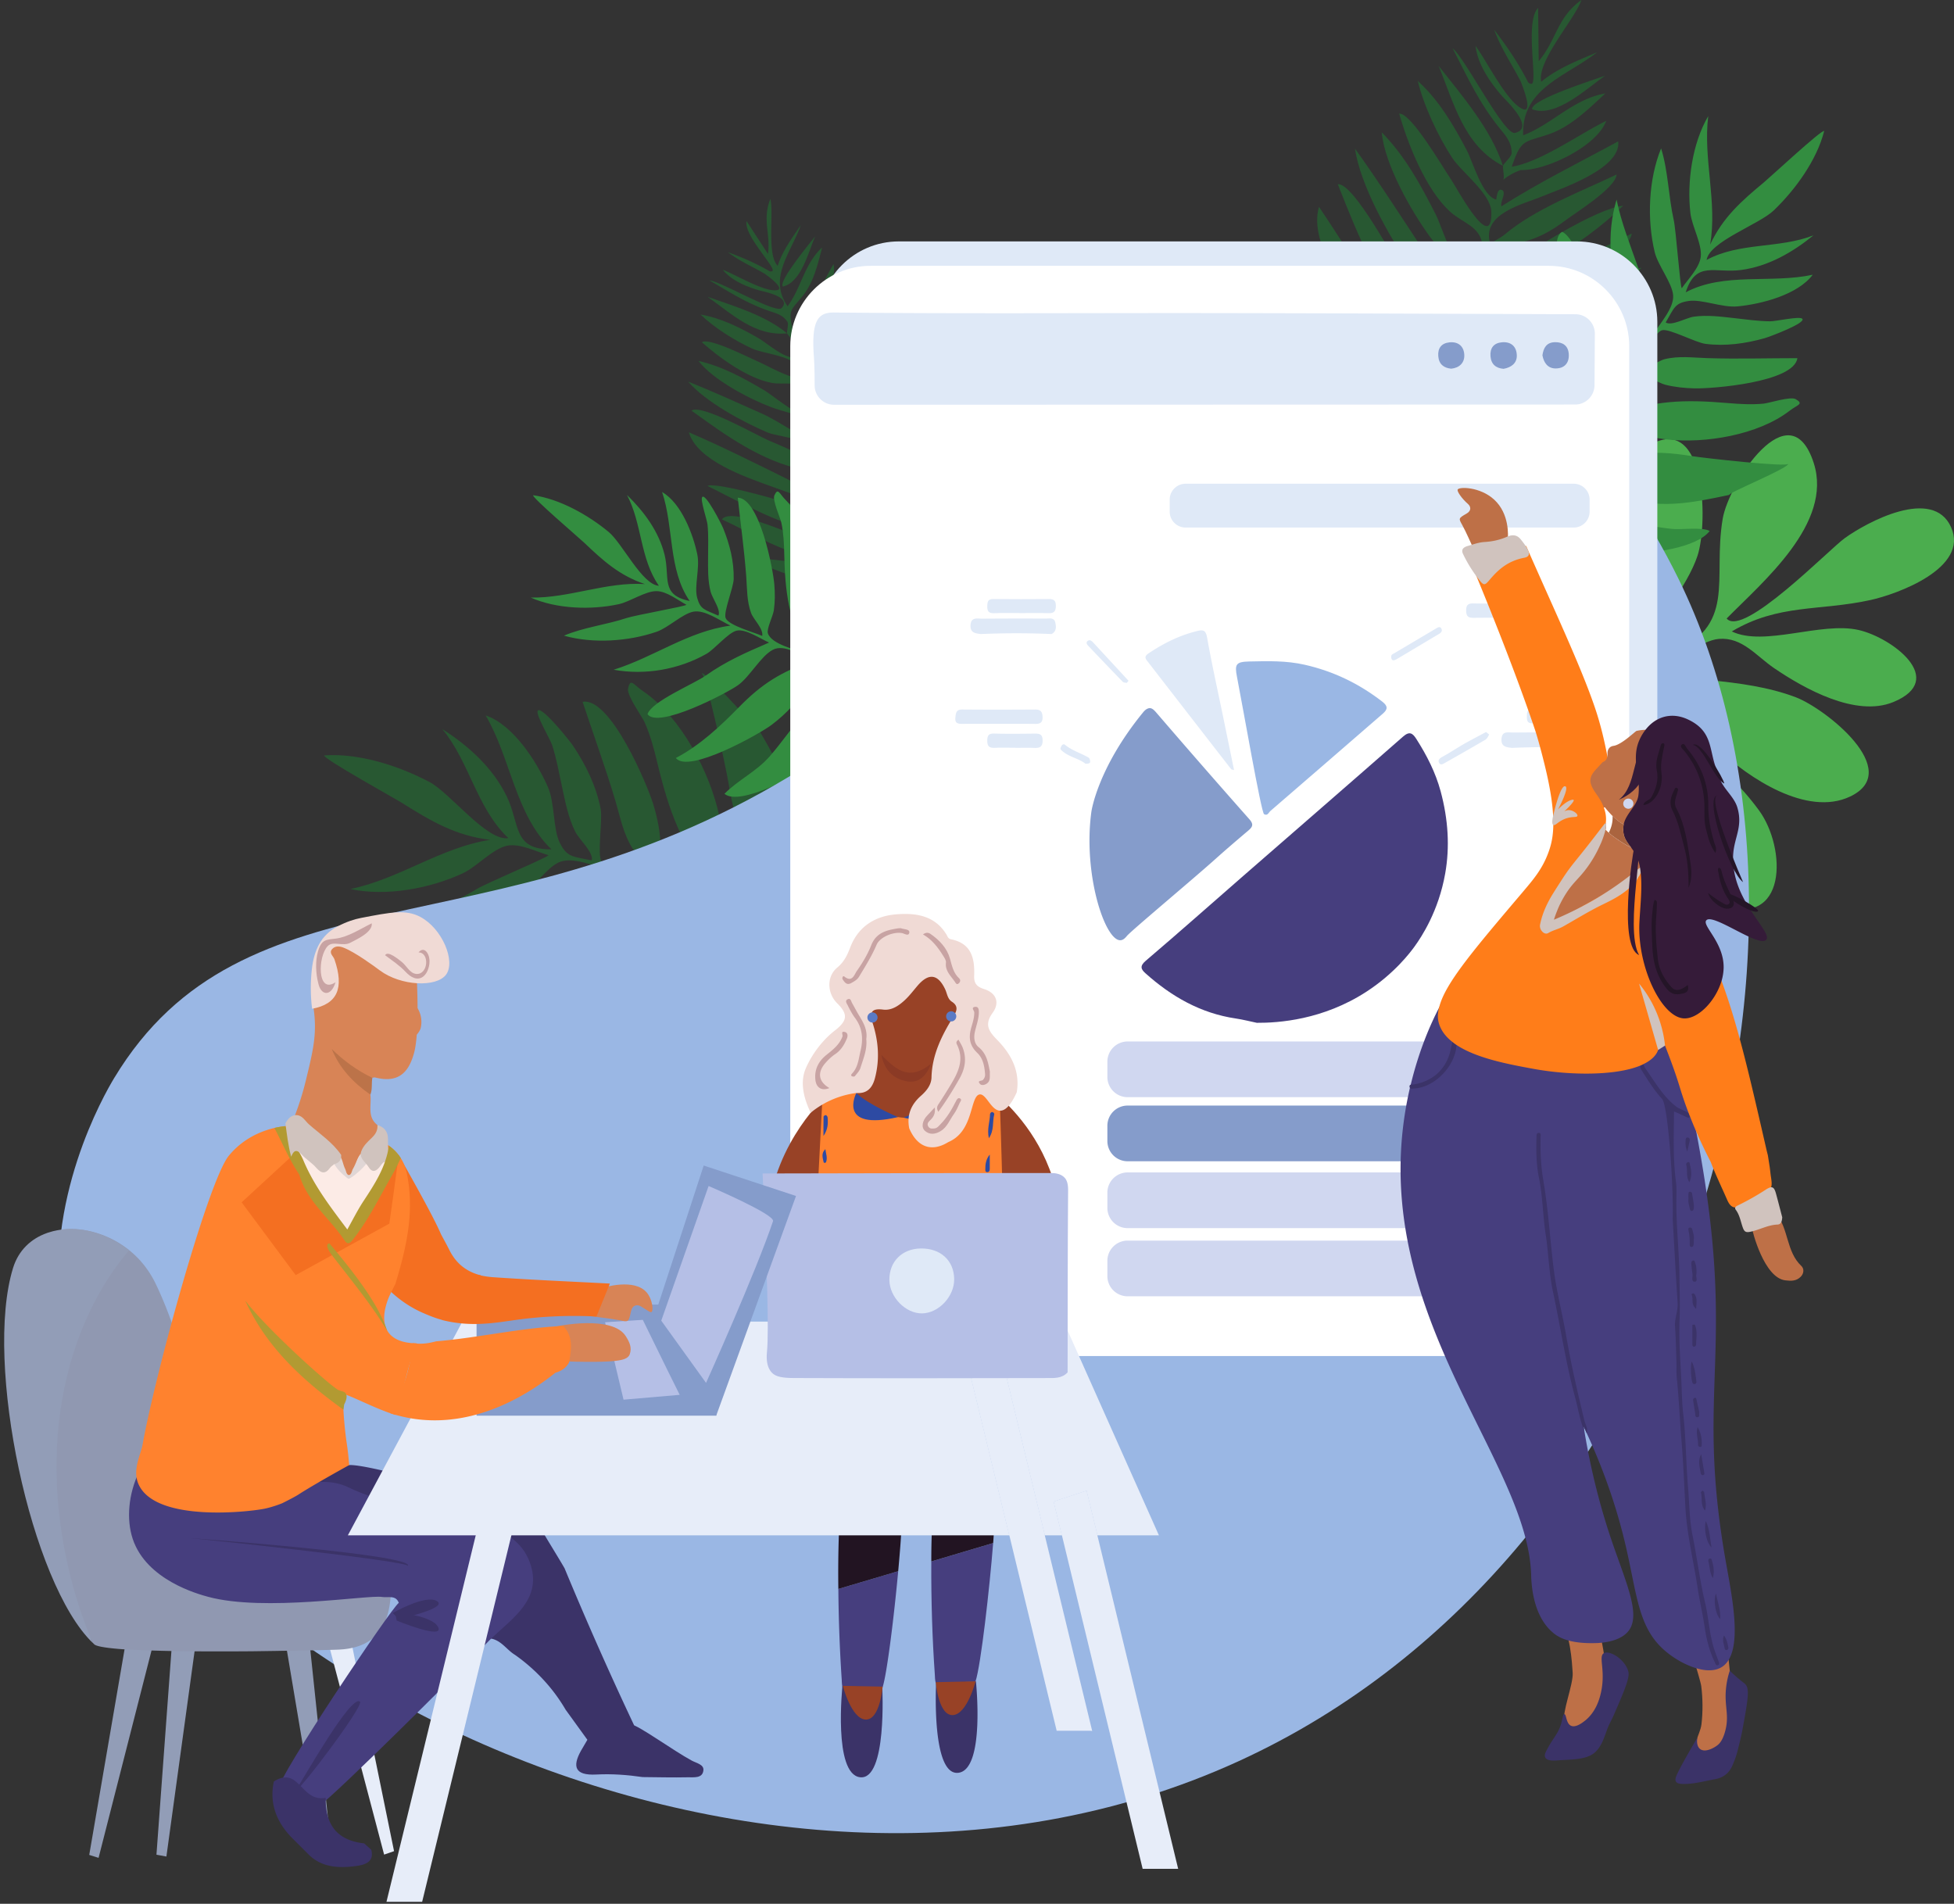 <svg width="389" height="379" fill="none" xmlns="http://www.w3.org/2000/svg"><rect width="100%" height="100%" fill="#333333" stroke="none"/><g clip-path="url(#clip0)"><path d="M159.614 181.988c.727 7.989-3.71 16.672-9.109 22.301-2.98 3.108-16.471 15.293-21.077 12.724 2.684-4.389 6.724-7.469 9.213-12.165 2.34-4.412 4.025-9.15 6.599-13.444 2.524-4.216 5.418-6.566 9.154-9.572 3.704-2.98 3.247-2.038-2.582-2.912-7.031-1.055-5.836-1.27-7.572 4.946-1.311 4.688-3.827 9.039-6.93 12.762-2.441 2.93-18.083 17.305-22.093 13.814 5.313-4.59 9.345-10.677 12.952-16.648 4.453-7.373 8.515-11.369 15.776-16.028-3.231-.693-7.92-2.929-10.565-.642-2.651 2.289-4.218 8.214-6.71 11.065-2.265 2.592-17.585 15.835-21.048 12.48.356-3.581 9.888-10.344 12.375-13.147 4.435-4.994 8.767-8.17 14.049-12.073-2.414-.509-6.708-2.312-8.817-1.284-1.999.976-4.464 6.017-6.26 7.676-6.021 5.555-14.173 8.971-22.344 9.215 9.307-5.412 16.503-14.064 26.779-17.852-2.983-.723-7.384-2.744-10.092-1.56-2.619 1.146-5.386 5.538-8.044 7.205-6.531 4.092-15.352 6.669-23.043 6.145 4.412-3.218 9.992-5.149 14.689-8.008 2.06-1.254 14.195-6.314 14.264-6.741-2.396-.7-5.681-2.393-8.212-1.885-2.856.57-6.046 4.189-8.794 5.473-6.522 3.048-15.307 4.684-22.419 3.148 9.713-1.972 17.985-8.275 27.83-9.793-6.817-.798-11.763-3.714-17.477-7.3-1.614-1.014-15.841-8.89-15.566-9.5 6.893-.511 14.948 2.088 21.002 5.313 4.11 2.191 11.408 11.832 15.659 11.148-6.317-5.983-7.703-15.124-13.148-21.713 5.237 3.364 10.035 7.67 12.807 13.36 2.701 5.546 1.173 10.676 8.921 10.586-7.199-6.885-8.122-18.22-13.096-26.658 5.477 1.857 10.141 9.149 12.372 14.21 1.46 3.308.988 8.412 2.413 11.203 1.468 2.876 2.542 2.644 6.334 3.449.426-1.557-2.534-4.204-3.291-5.732-1.396-2.814-1.988-5.945-2.64-8.992-.588-2.745-1.075-5.502-1.939-8.181-.412-1.273-3.221-5.932-2.913-6.824.497-1.44 6.351 5.855 7.008 6.833 2.571 3.82 4.661 8.062 5.544 12.608.436 2.246-.73 9.088.18 10.495 1.156 1.791 8.125 2.147 10.192 2.616-.065-1.937-3.107-3.743-4.079-5.299-1.78-2.842-2.373-6.082-3.315-9.256-1.98-6.674-4.378-13.23-6.569-19.838 5.549-1.026 12.925 16.61 14.076 20.397.668 2.195 1.171 4.416 1.35 6.713.118 1.548-.79 5.207-.204 6.263 1.494 2.701 8.025 2.697 11.026 3.232-6.593-7.847-9.057-14.856-11.415-24.659-.637-2.652-1.36-5.338-2.468-7.84-.524-1.184-3.586-5.366-3.314-6.717.456-2.275 1.081-.795 2.976.488 7.581 5.127 13.356 16.211 15.197 24.895.475 2.24.768 4.526.713 6.822-.02.864-1.271 5.751-.823 6.664.962 1.96 10.681 2.139 12.591 2.423-6.47-7.199-9.12-12.989-10.673-22.616-.4-2.475-4.588-22.299-5.401-21.753.868-.582 10.744 11.136 11.12 10.678 4.633 7.964 8.529 14.715 8.225 24.315-.079 2.524-2.308 8.051-1.13 9.597 1.065 1.4 10.801 1.326 12.248 1.479-3.266-4.764-5.135-8.599-6.021-14.328-.564-3.661-.936-7.343-1.738-10.967-.466-2.097-2.644-6.422-2.294-8.404 4.668 1.627 9.082 11.188 10.677 15.44 1.274 3.399 1.905 6.974 1.777 10.607-.069 1.973-1.932 6.417-.286 7.897 1.822 1.636 38.91 3.436 37.7 6.319-.312.745-32.603-5.521-35.523-5.131-4 .534-2.188-.06-3.264 3.831-.774 2.792-.818 5.62-1.924 8.371-2.306 5.721-6.718 9.992-11.284 13.954 1.493-9.906 4.852-19.525 12.369-26.456-2.105-.244-10.943-2.45-10.651.758z" fill="#285832"/><path d="M269.735 153.825c11.038-4.244 22.868-7.597 34.39-11.414 5.239-1.735 10.008-3.407 14.712-5.291 3.894-1.559 7.334-3.331 8.044-7.748 1.878-11.671-13.568-29.719-.032-39.74 12.854-9.518 13.291 14.44 11.076 21.049-2.101 6.272-7.665 11.892-9.249 18.066-1.261 4.92-1.607 3.693 3.563 1.545 13.756-5.717 8.65-14.728 10.712-27.011 1.189-7.09 13.35-25.863 18.121-11.119 3.884 12.007-10.16 23.678-17.332 30.966 3.244 3.892 20.341-13.708 23.512-15.999 4.356-3.148 17.548-10.31 21.171-2.164 3.616 8.13-10.723 13.315-16.05 14.486-10.081 2.218-18.329.726-27.612 6.252 6.474 3.108 17.774-2.002 25.263-.284 6.631 1.518 17.772 9.865 6.903 14.34-7.51 3.092-17.8-2.71-23.724-6.739-3.592-2.444-6.342-6.209-11.003-5.833-3.653.296-8.871 4.83-12.033 6.61 1.522 2.358 7.916 1.375 10.246 1.61 5.707.57 11.698 1.348 17.095 3.401 5.899 2.244 21.611 14.631 10.821 19.759-8.654 4.112-20.329-3.826-26.168-9.316-8.296-7.802-9.532-17.879-21.568-10.358 11.142 4.544 22.383 12.622 29.579 22.42 5.511 7.504 5.761 23.839-7.984 18.75-10.14-3.755-14.741-19.103-17.211-28.515-.801-3.055-1.109-10.92-5.61-11.457-5.746-.686.609 5.654 1.48 6.957 2.926 4.383 8.529 21.959-.536 22.875-10.564 1.069-7.015-17.803-5.911-22.6 1.203-5.216 2.416-4.406-1.28-5.386-3.845-1.018-15.64 5.152-19.719 6.538-8.552 2.906-17.58 3.954-25.674 8.35-.05-1.501.62-2.501 2.008-3z" fill="#4BAD4E"/><path d="M317.571 130.213c-6.589-7.706-13.824-16.136-16.724-26.098-1.721-5.916-1.497-16.965 7.339-15.952 15.225 1.745 14.017 43.03 10.507 42.857a392.15 392.15 0 01-1.122-.807zm-3.177 7.392l.012.006c-.005.008-.009.005-.012-.006zm-19.368-13.779c-2.356-8.421 7.205-4.116 10.493-1.522 4.815 3.8 7.612 9.369 8.874 15.301-6.999-3.585-16.9-4.959-19.367-13.779z" fill="#4BAD4E"/><path d="M169.81 111.148l-.249.135c.097-.019.189-.047.249-.135zM156.96 95.48c.724.359 9.67 5.537 10.054 5.344.62-.311-.802-5.012-1.264-5.55-1.257-1.466-4.048-1.36-5.794-1.731-8.47-1.795-15.36-6.787-22.282-11.788 1.895-1.444 13.027 4.945 15.395 5.948 2.835 1.201 5.676 2.417 8.367 3.925 1.624.91 2.944 2.748 3.44 1.135 1.513-4.915-9.655-5.64-12.036-6.655-4.9-2.088-12.287-6.032-15.832-10.125 4.966 1.966 9.82 4.19 14.697 6.362 3.811 1.698 7.788 4.943 11.728 5.96-.864-5.744-5.393-5.525-10.057-7.308-4.296-1.64-11.474-5.4-14.327-9.154 4.813 1.105 8.961 3.421 13.188 5.904 1.573.925 7.48 5.966 9.461 5.173-.064-1.181-.616-4.243-1.369-5.166-1.712-2.102-4.195-1.098-6.613-1.522-4.727-.828-10.434-4.947-13.983-8.092 1.408-1.07 9.655 3.215 11.604 4.03 1.239.52 11.059 6.082 7.539.818-1.49-2.227-6.854-2.564-9.118-3.59-3.444-1.56-7.574-4.163-10.304-6.788 4.182.72 7.912 2.63 11.556 4.716 1.639.938 5.544 4.456 7.503 3.748-.1-.296-.751-1.404-.144-1.612.904-.31.781 1.73 1.317 2.028 2.766-5.931 6.191-11.587 9.348-17.315 2.578 3.147-3.48 10.543-5.101 12.876-1.737 2.496-6.212 6.956-2.675 9.995.283-.782.767-1.511 1.024-2.249 1.778-5.693 6.04-11.365 9.163-16.382.957 1.681-2.084 8.024-2.68 9.62-.985 2.632-2.099 4.725-4.124 6.676-1.52 1.464-2.871 1.873-3.119 4.142-.253 2.325 2.086 7.66 2.93 9.793 2.472-2.365 4.306-8.46 6.149-11.671 2.4-4.184 4.812-8.357 7.359-12.452 1.37 2.448-5.235 14.258-6.711 16.613-1.48 2.363-3.777 4.143-5.227 6.484-1.64 2.648-.533 3.464.134 6.332 3.017-3.623 4.896-9.308 7.434-13.437 2.266-3.683 4.707-9.981 8.296-12.528-2.153 6.579-4.373 13.31-8.352 19.043-1.596 2.3-4.608 4.231-5.928 6.553-1.529 2.692.07 5.068 1.054 7.86 6.381-9.024 11.032-19.936 16.692-29.508-.695 6.95-4.122 12.441-7.91 18.118-2.852 4.275-9.396 9.874-7.493 15.186 3.172-2.712 5.381-8.16 8.085-11.536 3.083-3.848 6.234-7.647 9.396-11.428.863 2.914-5.752 11.221-7.373 13.874-1.38 2.263-2.871 4.122-4.908 5.814-1.728 1.433-4.056 2.225-4.493 4.622-.263 1.435 1.12 5.089 1.953 6.34 1.252 1.884.155 1.756 2.285.203 2.312-1.684 4.49-5.009 6.603-7.085 2.401-2.36 4.792-4.731 7.192-7.09.312 3.339-6.475 11.112-9.011 12.864-1.31.907-3.822 1.36-4.858 2.47-.768.824-1.76 4.777-.13 4.973 1.011.121 4.276-4.331 5.032-5.028 2.464-2.271 5.158-4.272 7.68-6.475-.364 5.203-5.849 9.531-9.973 11.596-2.869 1.436-2.588.526-1.471 4.511.658 2.345 3.004 7.477 2 9.857-1.977-3.82-.828-11.872-5.934-12.028-2.651-.08-4.711.775-7.507-.017-2.697-.763-5.169-2.287-7.488-3.827 4.392.452 8.869.434 13.183 1.48 2.294.556 2.744 1.642 3.58.275.796-1.299-1.252-4.071-2.334-4.537-1.14-.491-3.125.395-4.297.561-2.588.364-4.4.413-6.952-.275-3.931-1.061-8.079-2.609-11.623-4.618 5.45.825 10.975 1.125 16.398 2.134.464.087 9.377 2.83 6.574-.524-1.848-2.213-9.613-1.267-12.374-2.02-5.323-1.449-10.447-4.64-15.468-6.928 1.622-2.308 11.893 2.105 13.753 2.829 3.159 1.226 10.008 5.642 13.328 4.985.792-.156-1.312-4.884-2.153-5.364-2.379-1.355-6.735-.138-9.502-.906-6.277-1.744-12.449-5.325-18.296-8.205 1.97-1.144 27.386 6.217 27.386 8.183 3.056-.664-3.616-4.04-3.99-4.184-3.604-1.383-7.256-2.656-10.882-3.979-4.83-1.76-14.598-5.046-16.224-10.704 6.708 2.893 13.274 6.188 19.824 9.428z" fill="#285832"/><path d="M177.276 107.023c-1.349 1.121-2.624 2.333-3.933 3.502-.69-.662 5.552-9.493 6.448-10.841 2.662-4.003 5.632-7.825 9.537-10.684-3.564 6.11-6.511 13.412-12.052 18.023zM163.528 83.31c2.773-8.633 8.335-19.347 11.181-21.547-1.858 8.097-7.352 18.681-11.181 21.548zm-22.659-24.214c5.178 1.81 11.536 3.694 15.82 7.272-6.388.618-10.988-3.862-15.82-7.272z" fill="#285832"/><path d="M159.244 65.457a8.147 8.147 0 00-1.414 2.611c-.082-.532-.949-1.307-1.102-1.67-.203-.17.352-1.846.022-2.342-.877-1.319-2.033-1.623-3.476-2.105-4.533-1.516-7.893-3.726-12.068-6.148 2.43.282 13.239 6.693 14.379 5.532 2.191-2.232-3.595-3.29-4.371-3.51-2.574-.732-5.589-1.973-7.338-4.126 2.502.924 8.184 4.416 10.732 4.076 2.012-.268-2.471-3.339-2.356-3.272-2.564-1.498-4.863-2.423-7.351-4.294 2.793 1.004 5.523 2.175 8.093 3.667.258.205.527.224.807.057.601-.778-5.763-7.116-5.176-9.914l4.26 6.54c.555-4.108-1.185-6.776.477-10.96.71 2.824-.742 11.069 1.456 13.324.959-2.995 2.872-5.544 4.607-8.114-1.969 5.564-6.552 10.468-2.635 16.167 2.74-3.693 3.339-8.473 6.88-11.704-.836 3.221-1.684 6.896-3.793 9.548-2.399 3.015-3.053 2.697-2.027 6.955 3.214-2.872 5.774-9.368 8.087-13.182.865 3.884-3.549 10.978-6.693 12.864z" fill="#285832"/><path d="M155.855 57.044c-1.018-1.023 5.703-9.028 6.411-9.97-1.241 2.831-2.724 9.163-6.411 9.97zm125.844 36.744l-.383-.029c.124.05.251.087.383.03zm-3.314-27.313c.568.94 7.032 13.41 7.609 13.47.934.1 2.722-6.313 2.584-7.266-.373-2.596-3.637-4.521-5.364-6.223-8.372-8.256-12.621-19.008-16.898-29.792 3.209-.261 11.292 15.194 13.268 18.074 2.366 3.45 4.732 6.921 6.71 10.614 1.196 2.232 1.37 5.296 3.106 3.819 5.296-4.507-6.936-13.519-8.92-16.421-4.082-5.976-9.659-15.895-10.739-23.167 4.247 5.884 8.176 11.98 12.172 18.035 3.123 4.732 5.311 11.354 9.073 15.402 3.183-7.196-2.151-10.264-6.185-15.717-3.717-5.021-9.189-14.575-9.722-20.955 4.696 4.79 7.751 10.474 10.779 16.408 1.128 2.21 4.216 12.296 7.055 12.842.785-1.398 2.376-5.299 2.187-6.906-.434-3.656-3.998-4.326-6.454-6.584-4.798-4.409-8.327-13.294-10.101-19.489 2.384-.19 8.697 10.747 10.331 13.107 1.038 1.501 8.221 15.05 8.02 6.457-.087-3.635-5.968-7.95-7.811-10.78-2.801-4.308-5.633-10.308-6.844-15.305 4.254 3.885 7.129 8.801 9.779 13.853 1.19 2.273 3.098 9.153 5.85 9.779.1-.411.16-2.154 1.006-1.947 1.257.31-.363 2.55.034 3.283 7.462-4.751 15.478-8.7 23.242-12.931.66 5.483-11.626 9.495-15.171 10.97-3.796 1.58-12.144 3.397-10.308 9.46.891-.686 1.972-1.165 2.801-1.818 6.162-5.204 15.146-8.559 22.355-12.001-.127 2.62-8.203 7.638-10.043 9.025-3.034 2.285-5.824 3.86-9.556 4.604-2.797.559-4.637.037-6.568 2.448-1.974 2.468-3.174 10.277-3.757 13.333 4.539-.89 11.059-6.51 15.492-8.828 5.777-3.02 11.561-6.02 17.443-8.834-.211 3.802-16.326 12.454-19.72 14.064-3.407 1.614-7.322 1.964-10.679 3.577-3.793 1.824-3.121 3.565-4.441 7.33 6.077-1.927 12.348-7.046 18.245-9.902 5.257-2.548 12.617-7.955 18.567-8.233-7.235 5.938-14.655 11.998-23.358 15.634-3.494 1.459-8.337 1.458-11.528 3.143-3.701 1.955-3.6 5.841-4.501 9.75 13.837-5.633 27.071-14.69 40.481-21.478-5.838 7.43-13.736 11.192-22.184 14.903-6.358 2.793-17.897 4.394-19.577 11.857 5.592-.775 12.068-5.379 17.607-7.253 6.313-2.138 12.669-4.17 19.025-6.172-1.128 3.961-14.713 8.604-18.489 10.448-3.219 1.572-6.271 2.604-9.826 3.044-3.013.372-6.247-.43-8.487 1.989-1.34 1.447-2.412 6.635-2.37 8.675.066 3.069-1.097 2.117 2.464 1.905 3.864-.23 8.764-2.433 12.685-3.256 4.455-.936 8.906-1.893 13.36-2.832-2.066 4.045-15.46 7.952-19.629 8.096-2.153.074-5.353-1.248-7.342-.739-1.474.377-5.477 4.168-3.757 5.587 1.067.877 8.027-1.816 9.398-2.058 4.461-.789 8.99-1.101 13.47-1.769-4.19 5.675-13.596 6.601-19.805 5.939-4.321-.46-3.339-1.296-4.953 4.076-.951 3.16-1.996 10.742-4.868 12.726.512-5.813 7.668-14.169 1.947-18.089-2.97-2.033-5.942-2.567-8.564-5.52-2.527-2.846-4.244-6.401-5.776-9.856 4.688 3.732 9.817 6.994 13.985 11.347 2.218 2.317 1.944 3.885 3.891 2.937 1.852-.901 1.524-5.568.626-6.892-.946-1.396-3.856-1.837-5.316-2.508-3.22-1.48-5.326-2.75-7.742-5.408-3.719-4.09-7.337-8.898-9.927-13.789 5.628 4.933 11.721 9.324 17.184 14.45.467.44 8.658 10.103 7.892 4.22-.507-3.883-10.064-8.491-12.674-11.375-5.028-5.556-8.565-12.955-12.643-19.247 3.53-1.448 12.061 11.119 13.661 13.308 2.717 3.716 7.338 13.779 11.608 15.46 1.018.4 2.045-6.541 1.432-7.705-1.735-3.291-7.595-5.092-10.198-7.996-5.905-6.592-10.357-15.206-14.946-22.779 3.08.135 26.772 27.168 25.346 29.412 3.974 1.48-1.198-7.264-1.521-7.703-3.115-4.22-6.361-8.349-9.545-12.517-4.239-5.55-13.014-16.461-10.767-24.117 5.564 8.221 10.675 16.796 15.804 25.297z" fill="#285832"/><path d="M293.22 94.544c-2.357.294-4.692.743-7.034 1.121-.308-1.264 13.23-6.779 15.23-7.661 5.947-2.623 12.111-4.814 18.648-5.219-8.504 4.368-17.17 10.553-26.844 11.759zm1.5-37.16c9.433-7.83 23.56-15.997 28.409-16.424-8 7.888-21.953 15.956-28.409 16.424zm-8.316-44.264c4.602 5.861 10.498 12.672 12.795 19.899-7.745-3.975-9.749-12.462-12.795-19.899z" fill="#285832"/><path d="M302.778 33.848a10.996 10.996 0 00-3.509 1.947c.293-.667-.136-2.187-.047-2.714-.109-.345 1.741-1.853 1.724-2.66-.045-2.149-1.145-3.342-2.443-4.95-4.078-5.055-6.314-10.042-9.324-15.867 2.57 2.103 10.266 17.345 12.411 16.855 4.123-.946-1.719-6.392-2.447-7.212-2.41-2.722-4.953-6.348-5.389-10.091 2.188 2.89 6.147 11.041 9.303 12.52 2.494 1.168-.399-5.625-.316-5.464-1.843-3.59-3.799-6.332-5.283-10.29 2.463 3.193 4.731 6.529 6.585 10.118.146.423.439.641.879.657 1.253-.449-1.42-12.352 1.281-15.12.04 3.531.08 7.062.122 10.591 3.613-4.284 3.562-8.608 8.498-12.168-1.24 3.745-8.88 12.101-8.004 16.285 3.267-2.716 7.303-4.226 11.148-5.892-6.286 4.914-15.078 7.159-14.74 16.539 5.811-2.212 9.962-7.233 16.352-8.328-3.292 3.067-6.928 6.643-11.261 8.125-4.928 1.688-5.445.844-7.363 6.462 5.756-.928 13.394-6.474 18.803-9.132-1.828 5.069-12.019 9.938-16.98 9.789z" fill="#285832"/><path d="M305.014 21.755c-.422-1.915 13.065-6.135 14.558-6.692-3.472 2.325-9.762 8.472-14.558 6.691z" fill="#285832"/><path d="M172.907 137.184c-.776 5.985-5.578 11.645-10.604 14.905-2.773 1.801-15.014 8.568-18.078 5.936 2.762-2.791 6.334-4.399 9-7.445 2.505-2.862 4.569-6.07 7.23-8.807 2.612-2.688 5.195-3.944 8.524-5.548 3.3-1.589 2.798-.972-1.472-2.557-5.15-1.914-4.21-1.876-6.558 2.408-1.771 3.23-4.399 6.018-7.367 8.252-2.336 1.757-16.571 9.784-19.029 6.57 4.786-2.512 8.852-6.329 12.576-10.132 4.597-4.694 8.337-6.972 14.61-9.218-2.332-1.032-5.512-3.434-7.896-2.183-2.388 1.252-4.558 5.352-6.918 7.043-2.148 1.537-15.951 8.784-18.016 5.76.864-2.574 9.206-5.996 11.557-7.654 4.187-2.952 7.996-4.582 12.645-6.594-1.744-.766-4.697-2.783-6.465-2.37-1.676.392-4.38 3.698-6.016 4.624-5.484 3.107-12.225 4.296-18.456 3.154 7.948-2.47 14.836-7.66 23.249-8.779-2.14-1.013-5.138-3.211-7.386-2.779-2.174.418-4.999 3.196-7.29 3.99-5.625 1.949-12.734 2.414-18.473.785 3.876-1.651 8.423-2.165 12.456-3.505 1.769-.588 11.801-2.34 11.924-2.644-1.699-.9-3.907-2.676-5.907-2.714-2.258-.041-5.277 2.1-7.57 2.599-5.447 1.183-12.372.963-17.506-1.316 7.687.124 14.999-3.167 22.708-2.689-5.032-1.69-8.294-4.632-12.026-8.191-1.055-1.005-10.523-9.092-10.214-9.496 5.307.74 10.976 3.952 15.026 7.301 2.75 2.274 6.677 10.536 10.01 10.722-3.792-5.416-3.322-12.355-6.353-18.076 3.409 3.318 6.328 7.258 7.481 11.885 1.127 4.511-.884 8.031 5 9.22-4.308-6.223-3.125-14.697-5.493-21.7 3.841 2.249 6.163 8.361 7.013 12.44.556 2.665-.649 6.339-.033 8.619.635 2.349 1.485 2.353 4.225 3.557.582-1.075-1.221-3.497-1.541-4.743-.591-2.293-.519-4.688-.507-7.03.011-2.112.1-4.216-.11-6.323-.1-1.003-1.455-4.879-1.074-5.484.616-.976 3.839 5.328 4.175 6.152 1.312 3.223 2.191 6.676 2.105 10.159-.042 1.718-2.061 6.557-1.606 7.737.578 1.503 5.797 2.891 7.286 3.571.271-1.434-1.732-3.254-2.21-4.552-.876-2.376-.787-4.852-.974-7.335-.392-5.223-1.118-10.427-1.681-15.635 4.373.146 7.032 14.292 7.275 17.26.141 1.72.153 3.432-.094 5.15-.166 1.156-1.461 3.696-1.194 4.566.685 2.226 5.632 3.28 7.816 4.158-3.691-6.831-4.394-12.376-4.551-19.958-.043-2.05-.144-4.142-.568-6.158-.2-.954-1.825-4.522-1.396-5.471.724-1.596.952-.407 2.175.84 4.89 4.993 7.425 14.068 7.377 20.744-.013 1.723-.171 3.449-.593 5.128-.159.631-1.919 4.017-1.731 4.76.404 1.596 7.736 3.3 9.135 3.817-3.704-6.334-4.751-11.016-4.328-18.338.108-1.882.228-17.12-.479-16.851.753-.287 6.289 9.917 6.649 9.643 2.187 6.598 4.016 12.188 2.194 19.19-.48 1.84-3.086 5.539-2.452 6.866.576 1.2 7.962 2.722 9.033 3.068-1.683-4.028-2.463-7.147-2.18-11.498.18-2.781.509-5.545.503-8.336-.004-1.616-.936-5.146-.342-6.544 3.266 1.95 5.022 9.687 5.523 13.068.401 2.702.285 5.431-.415 8.078-.38 1.438-2.529 4.401-1.528 5.754 1.108 1.498 28.902 8.82 27.508 10.742-.361.497-23.78-9.331-26.056-9.518-3.118-.254-1.648-.397-3.109 2.286-1.049 1.926-1.552 3.997-2.848 5.837-2.696 3.829-6.747 6.252-10.864 8.424 2.776-7.035 6.919-13.556 13.763-17.431-1.555-.518-7.882-3.57-8.194-1.166zm138.579-41.522c-6.706-1.58-12.568-7.6-15.682-13.574-1.718-3.3-7.966-17.718-4.614-20.806 2.842 3.405 4.25 7.568 7.396 10.896 2.956 3.128 6.354 5.806 9.152 9.093 2.745 3.225 3.869 6.247 5.298 10.141 1.418 3.859.775 3.226 3.078-1.33 2.777-5.495 2.625-4.455-1.964-7.578-3.462-2.357-6.32-5.613-8.506-9.178-1.721-2.808-9.165-19.594-5.228-21.942 2.291 5.623 6.148 10.599 10.03 15.195 4.792 5.673 6.937 10.104 8.752 17.347 1.446-2.469 4.546-5.715 3.406-8.515-1.142-2.804-5.542-5.71-7.185-8.536-1.493-2.57-8.101-18.783-4.424-20.716 2.82 1.27 5.728 10.953 7.333 13.764 2.86 5.01 4.264 9.439 6.003 14.848 1.073-1.848 3.713-4.887 3.451-6.903-.25-1.91-3.684-5.312-4.546-7.241-2.882-6.467-3.441-14.104-1.412-20.892 1.87 9.132 6.955 17.41 7.238 26.894 1.402-2.255 4.25-5.325 4.022-7.874-.218-2.467-3.041-5.941-3.673-8.583-1.553-6.486-1.247-14.444 1.279-20.626 1.417 4.506 1.469 9.62 2.516 14.265.458 2.037 1.272 13.397 1.601 13.57 1.223-1.78 3.499-4.02 3.776-6.24.312-2.503-1.764-6.115-2.06-8.726-.705-6.196.359-13.867 3.549-19.299-1.042 8.528 1.835 17.05.387 25.563 2.509-5.39 6.233-8.664 10.713-12.386 1.267-1.05 11.562-10.603 11.984-10.211-1.465 5.809-5.777 11.725-10.057 15.825-2.905 2.784-12.749 6.156-13.351 9.84 6.596-3.565 14.42-2.21 21.274-4.893-4.17 3.39-8.986 6.162-14.376 6.89-5.255.708-9.016-1.948-11.056 4.45 7.572-4.043 17.056-1.711 25.286-3.5-3.006 3.997-10.218 5.845-14.95 6.3-3.092.298-7.122-1.482-9.783-1.071-2.744.422-2.848 1.37-4.536 4.27 1.151.775 4.115-.938 5.565-1.145 2.675-.38 5.386-.015 8.044.28 2.398.265 4.776.619 7.194.637 1.149.01 5.71-1.032 6.353-.534 1.037.801-6.5 3.627-7.477 3.901-3.814 1.072-7.838 1.635-11.783 1.12-1.948-.253-7.203-3.078-8.597-2.713-1.774.463-3.964 6.097-4.91 7.67 1.595.474 3.896-1.535 5.427-1.91 2.801-.688 5.603-.295 8.444-.203 5.977.192 11.972.008 17.952.008-.68 4.844-17.055 6.1-20.453 6.015-1.971-.05-3.918-.242-5.838-.723-1.293-.324-4.025-2.066-5.044-1.874-2.609.493-4.386 5.865-5.641 8.188 8.191-3.283 14.571-3.4 23.199-2.663 2.334.199 4.72.337 7.06.108 1.106-.11 5.348-1.487 6.376-.895 1.728.995.35 1.106-1.21 2.315-6.244 4.837-16.846 6.564-24.422 5.71-1.955-.22-3.898-.602-5.754-1.274-.697-.252-4.337-2.615-5.202-2.495-1.86.258-4.655 8.203-5.407 9.696 7.628-3.358 13.067-3.958 21.332-2.61 2.125.345 19.415 2.307 19.192 1.49.237.872-12 5.799-11.732 6.233-7.751 1.639-14.311 3.002-22.048.134-2.035-.754-5.928-4.093-7.509-3.547-1.431.494-4.026 8.521-4.546 9.671 4.772-1.387 8.406-1.88 13.314-1.044 3.137.534 6.236 1.233 9.406 1.56 1.835.189 5.954-.423 7.472.405-2.597 3.396-11.59 4.419-15.489 4.571-3.115.121-6.2-.335-9.124-1.431-1.588-.595-4.7-3.339-6.356-2.388-1.829 1.051-13.409 31.065-15.427 29.285-.524-.461 13.39-25.312 13.867-27.82.656-3.434.647-1.782-2.229-3.729-2.064-1.397-4.358-2.205-6.295-3.865-4.032-3.456-6.307-8.25-8.288-13.087 7.661 3.93 14.58 9.316 18.175 17.389.772-1.666 4.981-8.332 2.288-8.968z" fill="#338D40"/><path d="M334.167 115.252c-11.347-23.107-37.966-60.468-70.439-60.08-40.863.485-40.876 59.918-106.766 99.51-59.257 35.607-108.366 17.051-134.25 59.962-1.987 3.294-14.05 24.302-10.422 47.932 9.755 63.521 136.051 132.938 234.243 88.058 89.846-41.064 123.284-162.789 87.634-235.382z" fill="#9AB7E4"/><path d="M178.919 265.092h135.02c8.8 0 16-7.2 16-16V64.06c0-8.8-7.2-16-16-16h-135.02c-8.8 0-16 7.2-16 16v185.032c0 8.8 7.2 16 16 16z" fill="#DFE9F7"/><path d="M173.325 269.952h135.019c8.8 0 16-7.2 16-16V68.919c0-8.8-7.2-16-16-16H173.325c-8.801 0-16 7.2-16 16v185.033c0 8.8 7.199 16 16 16z" fill="#fff"/><path d="M203.367 122.051c1.808.002 3.617-.038 5.424.017 1.105.033 1.405-.448 1.406-1.492.002-1.019-.426-1.324-1.348-1.32-3.692.02-7.384.044-11.076-.004-1.068-.015-1.196.488-1.225 1.376-.036 1.059.271 1.495 1.395 1.443 1.804-.083 3.614-.022 5.424-.02z" fill="#DFE9F7"/><path d="M250.207 203.618c4.31.026 13.159-.565 21.822-6.196 5.604-3.641 8.752-7.848 9.584-9 1.345-1.86 4.768-6.982 6.1-14.552.92-5.232.613-10.678-.912-16.337-1.018-3.768-2.756-7.149-4.826-10.404-.734-1.156-1.354-1.633-2.65-.495-10.574 9.279-21.204 18.49-31.81 27.732-6.476 5.644-12.898 11.352-19.441 16.918-1.232 1.048-.901 1.697-.047 2.464 5.184 4.644 11.022 7.985 18.01 9.013 1.402.208 2.781.568 4.17.857z" fill="#463E7E"/><path d="M223.017 187.18c.582-.004 1.007-.468 1.328-.858.872-1.053 13.107-11.264 17.606-15.301 2.152-1.932 4.354-3.807 6.56-5.677.838-.712 1.125-1.222.216-2.248a1957.47 1957.47 0 01-18.578-21.286c-.482-.56-.844-.821-1.204-.833-.669-.023-1.201.62-1.385.845-9.115 11.15-10.289 19.779-10.289 19.779-1.688 12.384 2.67 25.599 5.746 25.579z" fill="#859CCB"/><path d="M251.65 162.084c.715.392.928-.355 1.266-.645 7.47-6.439 14.916-12.907 22.37-19.363.983-.851 1.06-1.496-.088-2.385-4.633-3.59-9.712-6.052-15.469-7.359-3.689-.836-7.332-.728-11.008-.648-2.669.057-2.959.545-2.464 3.064 1.124 5.712 4.817 27.02 5.393 27.336z" fill="#9AB7E4"/><path d="M245.676 153.301c-.758-3.686-1.495-7.288-2.236-10.886-1.064-5.174-2.218-10.33-3.139-15.528-.259-1.455-.819-1.547-1.939-1.274-3.525.86-6.71 2.438-9.713 4.462-.691.465-.779.838-.32 1.43 5.581 7.208 11.168 14.414 16.761 21.611.074.093.268.091.586.185zm55.311-4.414c4.685-.196 9.37-.204 14.057.004 1.041-.546.929-1.552.717-2.384-.241-.95-1.212-.692-1.924-.695-4.2-.013-8.4-.02-12.6.019-.962.008-2.237-.391-2.324 1.313-.08 1.544 1.012 1.609 2.074 1.743zM198.83 144.1c2.418.003 4.835-.019 7.251.013 1.005.012 1.515-.261 1.469-1.417-.042-1.083-.454-1.453-1.501-1.447-4.833.031-9.668.039-14.501-.002-1.235-.011-1.258.761-1.351 1.626-.117 1.106.507 1.243 1.383 1.234 2.417-.027 4.834-.01 7.25-.007zm111.043-.128c1.577 0 3.157-.043 4.733.017 1.048.04 1.268-.485 1.251-1.387-.018-.844-.114-1.454-1.202-1.438-3.156.041-6.312.049-9.466-.002-1.078-.017-1.223.526-1.216 1.399.005.835.041 1.477 1.168 1.428 1.574-.068 3.154-.017 4.732-.017zm-107.781 4.908c1.277 0 2.556-.04 3.831.012 1.084.042 1.65-.227 1.641-1.499-.008-1.195-.573-1.358-1.528-1.348-2.704.028-5.409.064-8.112-.009-1.135-.031-1.379.419-1.38 1.452-.001 1.123.464 1.435 1.492 1.387 1.349-.062 2.704-.015 4.056-.015v.02zm93.749-3.15c-1.535.826-2.988 1.57-4.403 2.378-1.423.813-2.782 1.74-4.222 2.517-.536.289-.988.623-.759 1.16.303.712.887.261 1.312.023a518.663 518.663 0 007.932-4.544c.337-.199.55-.642.745-1.01.027-.052-.385-.337-.605-.524zm-71.173-10.202c-2.362-2.56-4.722-5.12-7.088-7.675-.262-.283-.607-.532-.983-.301-.425.26-.29.652-.011.946a861.226 861.226 0 006.936 7.238c.165.17.525.149.795.217.117-.141.233-.284.351-.425zm-8.583 16.513c.632.003.957-.064.944-.445-.009-.265-.108-.656-.296-.767-1.544-.901-3.303-1.398-4.717-2.558-.247-.203-.575-.046-.73.281-.124.264-.294.515.004.796 1.456 1.376 3.502 1.616 4.795 2.693zm83.574-31.896c-2.106 0-4.213.038-6.318-.016-1.04-.026-1.466.29-1.46 1.406.005 1.069.333 1.469 1.418 1.46a852.23 852.23 0 0113.088.001c1.015.007 1.526-.324 1.531-1.427.007-1.082-.439-1.46-1.489-1.438-2.255.046-4.512.013-6.77.014zm4.169 7.351c.901 0 1.805-.048 2.701.012 1.153.08 1.373-.534 1.373-1.52-.001-.986-.42-1.328-1.362-1.308-1.802.04-3.606.062-5.406-.008-1.118-.044-1.172.569-1.161 1.413.012.82.008 1.515 1.152 1.424.896-.071 1.801-.013 2.703-.013zm-26.871 3.275c.036.913.605.736 1.075.46 2.83-1.666 5.64-3.367 8.465-5.042.46-.272.695-.636.423-1.096-.248-.42-.651-.202-.979-.009-2.764 1.639-5.525 3.281-8.291 4.917-.314.187-.716.282-.693.77zm-81.672-4.55c4.685-.197 9.37-.205 14.056.003 1.042-.545.93-1.551.717-2.384-.241-.949-1.211-.691-1.923-.693a980.144 980.144 0 00-12.601.017c-.961.009-2.236-.391-2.324 1.313-.079 1.544 1.012 1.61 2.075 1.744zM166.04 80.578c49.177-.016 98.355-.03 147.533-.045 2.123 0 3.847-1.723 3.862-3.857l.065-10.214a3.87 3.87 0 00-3.848-3.905c-24.273-.083-48.545-.195-72.819-.227-24.926-.033-49.853.151-74.778-.116-3.164-.034-4.55 1.52-4.035 8.692.137 1.904.155 3.848.157 5.798.003 2.141 1.732 3.876 3.863 3.874z" fill="#DFE9F7"/><path d="M288.907 73.397c1.637-.164 2.617-1.166 2.605-2.618-.015-1.723-1.094-2.816-2.957-2.624-1.588.164-2.354 1.148-2.224 2.761.13 1.61 1.114 2.337 2.576 2.481zm10.414.025c1.525-.26 2.66-1.106 2.644-2.629-.02-1.75-1.1-2.825-2.978-2.65-1.618.149-2.385 1.151-2.264 2.76.122 1.591 1.064 2.397 2.598 2.52zm7.743-2.684c.274 1.472 1.064 2.6 2.6 2.612 1.79.015 2.785-1.102 2.638-2.928-.128-1.61-1.192-2.333-2.75-2.3-1.679.034-2.288 1.136-2.488 2.616z" fill="#859CCB"/><path d="M224.471 218.421h80.848a4.03 4.03 0 004.019-4.017v-3.052a4.031 4.031 0 00-4.019-4.019h-80.848a4.031 4.031 0 00-4.017 4.019v3.052a4.03 4.03 0 004.017 4.017z" fill="#D0D7F0"/><path d="M224.471 231.18h80.848a4.03 4.03 0 004.019-4.018v-3.052a4.03 4.03 0 00-4.019-4.018h-80.848a4.03 4.03 0 00-4.017 4.018v3.052a4.03 4.03 0 004.017 4.018z" fill="#859CCB"/><path d="M224.471 244.491h80.848a4.03 4.03 0 004.019-4.018v-3.052a4.029 4.029 0 00-4.019-4.017h-80.848a4.029 4.029 0 00-4.017 4.017v3.052a4.03 4.03 0 004.017 4.018zm0 13.571h80.848a4.03 4.03 0 004.019-4.019v-3.052a4.029 4.029 0 00-4.019-4.016h-80.848a4.028 4.028 0 00-4.017 4.016v3.052a4.03 4.03 0 004.017 4.019z" fill="#D0D7F0"/><path d="M236.023 105.022h77.276a3.169 3.169 0 003.16-3.161v-2.4a3.17 3.17 0 00-3.16-3.162h-77.276a3.171 3.171 0 00-3.162 3.161v2.401a3.17 3.17 0 003.162 3.161z" fill="#DFE9F7"/><path d="M348.67 243.983c1.082-1.908 3.438-1.267 4.877-2.459 2.563 3.065 2.023 7.633 5.061 10.499.586.552.532 1.488-.13 2.154-.871.874-1.892.852-3.072.707-4.18-.513-6.555-9.605-6.736-10.901zm-48.498-136.595c-.149.337-.81 1.729-2.398 2.388-2.251.935-4.295-.465-4.438-.565-.738-1.57-1.41-3.176-2.237-4.698-.711-1.305-.816-1.31.868-2.273 1.007-.573.847-1.408.285-1.9-1.265-1.11-2.214-2.508-2.066-2.875.238-.594 4.461-.59 7.272 1.998 3.074 2.829 2.776 7.196 2.714 7.925zm43.697 220.329c-.1-3.916-4.216-2.003-7.762-2.738-.53.697 2.386 9.184 2.58 10.721.307 2.424.327 5.12.042 7.54-.275 2.315-2.299 4.164.225 5.334 8.744 4.048 4.977-18.463 4.915-20.857zm-25.023-1.092c-.943-2.599.129-2.976-2.027-3.839-1.491-.596-5.321-.124-6.375.714 2.146.402 2.534 7.918 2.643 9.506.159 2.298-2.22 8.083-1.624 9.672 1.504 4.011 5.608.216 6.692-2.088 2.249-4.774 1.617-9.189.691-13.965z" fill="#BE7047"/><path d="M337.909 345.94c-.036.196-.267 1.543.495 2.204.909.791 2.564-.006 3.464-.677.509-.379 1.128-1.117 1.593-2.884.849-3.225-.211-4.852.152-8.463.153-1.533.496-2.756.747-3.518a36.28 36.28 0 002.101 1.87c.657.54.743.572.896.715.956.884.769 2.543-.529 9.452 0 0-.204 1.172-.966 4.104-.242.935-.592 1.851-.98 2.741-.646 1.486-1.772 2.41-3.47 2.714-2.124.38-4.211.994-6.4.944-.718-.016-1.159-.146-1.347-.44-.26-.408-.015-1 .119-1.303.894-2.024 3.772-6.865 4.125-7.459zm-22.412-3.361c1.942-1.524 2.687-3.674 2.991-4.726 1.431-4.958-.416-8.052.803-8.743 1.126-.639 4.189 1.171 4.869 3.625.34 1.227-.757 3.792-2.968 8.87-.352.809-.848 1.598-1.255 2.718-.654 1.803-1.288 3.932-3.03 4.982-1.643.989-4.251.982-6.115 1.096-.72.042-2.369.288-2.98-.294-.564-.536-.117-1.272.185-1.85.755-1.44 1.22-1.978 1.956-3.194 1.222-2.016 1.028-3.822 1.472-3.816.438.006.318 1.848 1.332 2.31.947.428 2.276-.615 2.74-.978z" fill="#3B3368"/><path d="M304.813 313.399c.052 1.802.26 8.134 4.3 11.584.833.729 1.873 1.268 3.174 1.613 1.543.417 3.468.591 5.898.487.225-.018.468-.036.728-.07 1.56-.156 3.746-.658 5.046-2.046 3.054-3.244-.381-10.043-3.468-19.322-1.665-5.046-3.642-12.054-5.081-20.794a95.87 95.87 0 01-.157-.92c.225.469.434.92.625 1.372 4.127 8.93 6.329 16.441 7.579 21.644 2.497 10.406 2.514 17.084 8.169 21.817 1.629 1.371 3.884 2.707 6.104 3.348 1.839.555 3.643.607 5.013-.225.572-.348 1.04-.851 1.404-1.458 2.48-4.074.52-13.32-.606-19.72-6.21-35.414 2.584-41.416-5.863-85.468 0 0-3.903-20.326-8.099-24.142l-.017-.018c-.452-.416-.92-.624-1.388-.589h-.017a1.03 1.03 0 00-.468.173c-1.96 1.198-2.932 8.376-7.094 9.21-1.7.346-2.341-.504-9.938-1.456-.867-.106-1.822-.226-3-.4-1.666-.226-4.943-.694-5.862-.954-5.169-1.44-4.458-15.661-7.042-16.268-1.456-.348-4.926 3.347-8.256 9.782-.016.034-.034.052-.034.086-2.133 4.092-4.179 9.296-5.619 15.28a30.77 30.77 0 00-.157.607 73.549 73.549 0 00-1.492 8.931c-3.953 38.486 24.888 65.94 25.618 87.916z" fill="#463E7E"/><path d="M333.269 221.255c-.062 4.803-.221 9.41.374 14.003.124.965.117 1.952.097 2.928-.115 5.327.535 10.623.604 15.947.037 2.909.136 5.796.017 8.72-.17 4.15.211 8.325.379 12.488.084 2.037.121 4.084.352 6.108.559 4.882.544 9.801.965 14.692.272 3.166.255 6.362.887 9.489.907 4.481 1.455 9.023 2.515 13.484.697 2.94.813 6.017 1.717 8.931.271.877.613 1.729.92 2.594.113.319.329.724-.135.868-.373.118-.444-.304-.578-.584-1.06-2.2-1.667-4.552-2.014-6.942-.385-2.66-1.021-5.275-1.418-7.92-.798-5.31-2.124-10.53-2.42-15.934-.25-4.554-.431-9.12-.806-13.657-.334-4.052-.49-8.119-.916-12.163-.11-1.056-.03-2.13-.065-3.196-.079-2.344-.116-4.69-.281-7.029-.115-1.621.622-3.105.514-4.728-.362-5.477-.65-10.96-.968-16.439-.005-.089-.016-.178-.013-.268.209-6.256-.916-22.582-2.108-23.869-1.596-1.724-2.819-3.733-4.076-5.711-.253-.398-.468-.937-.043-1.165.508-.271.514.409.724.701 1.899 2.648 3.48 5.547 6.107 7.618.752.592 1.669.786 2.435 1.294.242.16.728.358.416.806-.22.316-.535.149-.83.005-.705-.341-1.425-.652-2.352-1.071zm-26.88 13.3c.745 3.694.745 7.457 1.319 11.15.589 3.834.658 7.788 1.474 11.551 1.508 6.973 2.515 14.049 4.388 20.935.607 2.22.936 4.526 1.839 6.66a95.87 95.87 0 01-.157-.92c.225.469.434.92.625 1.372.087-.104.068-.227.087-.331.086-.78-.364-1.439-.539-2.168-1.387-5.671-2.688-11.36-3.676-17.136-.747-4.283-1.856-8.497-2.411-12.833-.762-5.95-1.076-11.932-2.098-17.864-.486-2.827-.607-5.707-.539-8.603 0-.312.14-.833-.364-.833-.433-.016-.451.434-.451.816-.086 2.74-.052 5.532.503 8.204zm-16.431-26.696c-.078 4.165-4.217 8.565-8.321 8.822-.359.023-.939.21-1.02-.304-.092-.58.492-.426.851-.489 4.117-.72 6.762-3.401 7.454-7.545.036-.216.103-.43.168-.642.096-.313.059-.832.531-.748.419.075.333.556.337.906z" fill="#3B3368"/><path d="M336.798 271.052c.637 1.308.742 2.651.916 3.976.029.224-.066.451-.33.498a.475.475 0 01-.346-.086c-.36-.316-.584-3.717-.24-4.388zm.924-17.346c-.204.412.397 1.428-.338 1.45-.749.024-.366-.987-.45-1.548-.098-.646-.16-1.299-.223-1.951-.031-.325.035-.687.393-.724.316-.033.307.334.399.579.255.679.245 1.373.219 2.194zm3.899 63.515c.352 1.856.942 3.339.835 5.096-.897-.86-1.417-3.734-.835-5.096zm-5.489-78.462c0-.456-.016-.722.004-.983.016-.2-.045-.479.253-.52a.419.419 0 01.474.353c.12.995.426 1.971.326 2.988-.024.242-.164.462-.369.476-.219.016-.365-.201-.413-.436-.14-.685-.371-1.357-.275-1.878zm1.255 24.925c.586 1.278.303 2.639.268 3.975-.006.224-.174.429-.413.435-.287.006-.323-.254-.324-.47-.007-1.293-.004-2.586-.004-3.88l.473-.06zm3.353 44.401c-1.05-1.048-1.56-3.635-1.153-5.287.8 1.75.811 3.37 1.153 5.287zm-3.546-61.382c0 .305.01.526-.001.745-.017.352-.055.801-.469.795-.374-.008-.338-.459-.335-.758.005-.836-.051-1.66-.237-2.48-.05-.214-.116-.577.256-.632.31-.046.449.195.518.474.159.637.375 1.266.268 1.856zm1.103 34.426c-.105.427.136.955-.328 1.004-.557.059-.457-.492-.512-.868-.12-.821-.264-1.638-.387-2.46-.036-.24.06-.446.3-.512.322-.089.326.175.374.388.189.85.384 1.698.553 2.448zm-.33 2.995c.651 1.107.873 2.304.807 3.568-.008.175-.032.369-.271.357-.24-.01-.467-.157-.456-.385.06-1.179-.495-2.32-.08-3.54zm-1.644-48.782c-.762-1.142-.289-2.358-.63-3.434-.074-.235.12-.532.425-.551.305-.02.257.272.307.471.284 1.142.454 2.276-.102 3.514zm4.667 78.819c-.611-1.008-.593-2.151-.86-3.224-.055-.221-.105-.567.235-.659.38-.101.394.239.466.476.336 1.115.49 2.243.159 3.407zm-2.314-24.654c.203 1.202.407 2.406.604 3.61.034.208.086.467-.206.534a.4.4 0 01-.491-.338c-.193-1.258-.644-2.517.093-3.806zm.758 11.209c-.994-1.172-.48-2.494-.827-3.612-.024-.08.211-.242.325-.366.118.115.328.224.338.347.074 1.14.565 2.269.164 3.631zm-1.765-40.168c-1.12-.896-.49-2.029-.923-2.859-.011-.018.173-.194.276-.206.26-.028.364.181.471.384.421.796.21 1.622.176 2.681zm5.538 65.035c.6.801.705 1.607.876 2.38a.432.432 0 01-.316.513c-.251.072-.407-.129-.435-.341-.102-.781-.538-1.549-.125-2.552zm-7.309-96.335c-.412-1.021-.355-1.664-.324-2.303.012-.276.11-.538.45-.489.322.045.411.325.362.593-.11.61-.264 1.211-.488 2.199z" fill="#3B3368"/><path d="M286.428 203.63c.416 1.51 1.386 2.758 2.722 3.799.26.208.52.416.798.589 4.058 2.706 10.614 3.903 15.47 4.788 7.059 1.283 16.147 1.387 21.142-.677.19-.087.381-.156.554-.261 1.492-.711 2.568-1.647 2.984-2.843 1.127-3.227-2.306-8.343-1.942-8.533h.017c.173 0 .659.832.659.832 1.873 5.064 4.041 10.006 5.602 15.193a73.279 73.279 0 001.752 5.099h.016v.018c.071.226.156.451.262.659v.017c.381.988.78 1.959 1.213 2.931a101.018 101.018 0 002.879 6.053c.989 2.602 2.22 5.116 3.33 7.666.33.71.746 1.369 1.579 1.421.139.017.312.017.485-.016 1.666-.712 3.226-1.648 4.874-2.377 1.022-.538 1.561-.971 1.769-1.63.156-.469.121-1.041 0-1.838-.121-.711-.173-1.423-.277-2.152-.572-3.623-.175-1.403-.799-4.144-3.277-14.292-5.532-24.108-8.793-32.954a93.533 93.533 0 00-5.203-11.672c-.971-1.854-7.561-14.308-10.249-13.372-.26.087-.452.296-.608.574-.174.277-.295.641-.364 1.04-.035.122-.052.225-.087.364v.017c-.035.244-.069.521-.087.781v.018c-.017.277-.034.52-.034.78-.174-.226-.312-.347-.451-.399-.277-.088-.555.035-.815.208-.157.104-.313.208-.452.295-2.67 1.509-5.341 2.982-7.977 4.526a154.92 154.92 0 01-6.556 3.643c.052-.296.121-.573.191-.851.017-.052.052-.121.069-.189.503-1.823 1.284-3.348 2.133-4.823 1.77-3.034 4.042-5.653 6.418-8.221l.017-.016c.035-.052.087-.088.121-.14a9.683 9.683 0 001.475-2.045 7.185 7.185 0 01-.643-.608c.156-.746.175-1.231.052-1.3.139-1.024.018-2.047-.381-3.106.052-.034.104-.086.173-.121a23 23 0 001.562 1.769c-.052-1.301-.52-2.636-1.406-4.024-.208-.329-.433-.641-.624-.97-1.04-1.666-.988-2.463.295-3.92.381-.434.849-.815.972-1.422-.071-.33-.157-.868-.279-1.544v-.017c-.676-3.573-1.421-6.452-2.254-9.001-2.046-6.244-5.931-14.934-10.128-24.316-1.526-3.434-2.827-6.347-3.782-8.534-.433.26-.884.522-1.317.782a1041.047 1041.047 0 00-7.684 4.544c-.312.173-.641.364-.953.554 2.774 6.73 7.977 19.634 11.706 30.699.226.641 1.04 3.347 1.926 6.989 2.584 10.475 1.752 14.586.885 17.1-1.251 3.642-3.192 5.81-5.325 8.343-9.643 11.377-15.436 18.141-16.564 22.893-.016.035-.034.052-.034.087-.277 1.092-.277 2.064-.034 2.965z" fill="#FF7D19"/><path d="M308.089 182.143c1.822-5.464 5.411-9.73 9.244-13.824 1.024-1.092 1.718-2.202 2.082-3.33a6.45 6.45 0 00.26-1.109c.122.069.104.555-.052 1.3.19.208.416.416.642.608 1.439 1.231 3.278 2.341 4.491 2.983-.936-1.267-1.803-2.203-1.56-4.336l.052-.33c-.728-.312-1.544-1.006-2.22-1.682-.885-.902-1.561-1.77-1.561-1.77-.07.035-.122.087-.174.122-.242-.694-.606-1.387-1.092-2.116-.242-.382-.538-.763-.781-1.144-1.196-1.874-1.075-2.931.487-4.544l1.144-1.248c.606-.227.866-.643.936-1.18v-.018c.036-.173.036-.346.036-.537 0-.833.398-1.388 1.213-1.509 1.561-.226 4.145-2.74 4.544-2.967a9.188 9.188 0 011.804-.225c2.861-.139 5.567.92 7.232 2.949.121.121.225.26.329.399.468.624.798 1.3 1.042 2.012v.017c1.23 3.624-.296 7.908-2.655 9.816-.173.139-.329.26-.503.364-.086.052-.156.105-.242.157-2.827 1.855-6.296 5.498-7.302 7.058-.26.382-.348.625-.277.712.139.154.26.294.381.433l.018.017c.502.607.849 1.11 1.057 1.579.26.572.295 1.092.121 1.665a3.02 3.02 0 01-.242.555v.016c-.104.244-.26.504-.451.764v.035c-.208.312-.433.606-.711.972-.26.052-.502.104-.728.189-1.266.417-2.308 1.319-3.469 1.943-.903.502-1.804.989-2.688 1.509-.035.017-.069.052-.121.069a181.51 181.51 0 00-3.123 1.77c-.087.052-.191.104-.277.156-2.063 1.18-4.128 2.358-6.174 3.537-.261.157-.556.261-.954.451-.243-.867 0-1.578.242-2.288z" fill="#BE7047"/><path d="M308.211 185.751c.953-.574 2.047-.782 3.001-1.321 2.602-1.473 5.151-3.051 7.822-4.351 1.942-.936 3.833-1.908 5.41-3.366.018 0 .035-.016.052-.034.799-.347 1.111-1.11 1.51-1.787.104-.191.208-.363.346-.536.104-.192.191-.381.278-.573.346-.676.66-1.354.989-2.028-.261.224-.539.466-.833.71-.087.085-.191.156-.295.26-.104.069-.208.174-.329.259 0 0-.018.018-.035.018v.018c-.156.121-.312.26-.485.381-.295.243-.59.468-.886.693a67.349 67.349 0 01-6.26 4.354c-.034.017-.069.052-.121.069-.121.071-.243.156-.364.226a57.007 57.007 0 01-2.759 1.544c-.086.052-.19.104-.277.156a69.93 69.93 0 01-5.619 2.653c.156-.52.382-1.163.676-1.874.018-.052.052-.121.07-.189.329-.781.762-1.667 1.301-2.568 1.491-2.515 2.619-3.261 4.109-5.168a23.745 23.745 0 003.14-5.308l.018-.016c.468-1.093.78-2.064.953-2.793.156-.745.175-1.231.052-1.3-.087-.035-.225.087-.641.641-.451.572-1.214 1.596-2.602 3.364-2.809 3.608-3.59 4.336-5.168 6.73a196.644 196.644 0 00-2.064 3.226c-1.197 1.924-2.15 3.955-2.601 6.208-.227 1.024.832 2.168 1.612 1.702zm46.594 56.588c-.048.698-.174 1.414-.939 1.442-1.939.075-3.611 1.076-5.463 1.446-.873.174-1.158-.062-1.436-.819-.437-1.195-.613-2.491-1.402-3.555-.344-.462.033-.701.424-.889a51.195 51.195 0 005.513-3.116c1.255-.815 1.673-.639 2.059.768.432 1.569.83 3.148 1.244 4.723zm-50.442-132.308c.08.645-.324.889-.911 1.002-3.356.648-5.268 2.455-6.953 4.459-.92 1.095-1.123 1.069-1.999-.027a26.886 26.886 0 01-3.241-5.181c-.38-.792-.068-1.309.951-1.6 1.08-.308 2.177-.715 3.302-.783 1.652-.098 3.128-.44 4.504-1.046 1.214-.535 2.079-.3 2.74.533.703.883 1.38 1.775 1.607 2.643z" fill="#D0C3BE"/><path d="M324.756 168.77s0 .018.017.018c.279.398.591.832.868 1.353.035.052.052.12.087.172.208.383.364.816.503 1.267 0 0 .017 0 0 .017.017.087.052.157.069.243.069.277.139.573.191.885.017.103.034.191.052.295v.016c.036.244.069.504.086.746.33 3.052-.104 6.747-.26 9.904-.416 8.636 4.284 18.626 8.724 19.043 2.862.26 6.435-3.4 7.631-7.459.261-.866.4-1.768.416-2.634.071-4.995-4.352-8.379-3.451-9.419 1.302-1.509 10.424 5.464 11.916 3.885.727-.797-1.145-2.861-3.07-5.88a27.386 27.386 0 01-1.075-1.786l-.019-.016c-1.022-1.839-1.924-3.955-2.253-6.296 0-.018-.019-.018-.019-.018a12.162 12.162 0 01-.156-2.254c0-.347.018-.711.052-1.076.295-3.226 1.891-5.307.816-8.984-.589-2.03-2.428-3.434-3.296-5.307-.19-.416-.346-.832-.416-1.301a9.193 9.193 0 01-.641-1.578s-.017 0-.017-.017c-1.266-3.712-.694-7.112-5.482-9.365-3.294-1.544-6.433-.539-8.445 2.062a9.477 9.477 0 00-1.18 1.962c-.693 1.525-.797 3-.711 4.456.104 1.509.434 3 .538 4.509.034.729.034 1.44-.07 2.168-.277 2.064-2.48 3.591-2.913 5.724l-.052.329c-.243 2.134.624 3.07 1.56 4.336z" fill="#351B39"/><path d="M325.349 168.695c2.81-4.04-2.129 16.074.954 21.433-4.091-1.661-1.392-19.759-.954-21.433z" fill="#351B39"/><path d="M336.005 196.086c.202.948.04 1.442-.886 1.672-1.734.436-2.556.123-3.625-1.312-1.827-2.448-2.449-5.206-2.561-8.208-.08-2.164-.24-4.309.008-6.476.101-.874.117-1.746.444-2.618.462.09.5.386.472.769-.05.705-.03 1.417-.098 2.121-.286 3.004-.05 5.996.292 8.974.247 2.125 1.298 3.945 2.695 5.514.785.88 1.845.695 3.259-.436zm5.501-26.286c-1.174-1.582-1.492-3.264-1.914-4.904-.368-1.434-.257-2.896-.274-4.352-.051-4.114-1.382-7.756-3.935-10.974-.3-.377-1.111-.917-.555-1.354.54-.426.77.504 1.079.869 2.753 3.244 4.213 7.019 4.177 11.277-.021 2.562.467 4.988 1.2 7.404.174.568.566 1.118.222 2.034zm5.504 5.816c-2.69-1.936-7.947-17.163-5.04-17.287-2.506.107 5.034 17.251 5.04 17.287zm-10.855 1.132c.03-2.792-.172-5.568-.898-8.251-.655-2.417-1.126-4.901-2.311-7.165-.715-1.367-.32-2.759.356-4.061.108-.206.171-.574.543-.411.332.144.198.431.138.689-.249 1.096-.897 2.183-.276 3.33 1.824 3.37 2.226 7.124 2.815 10.804.264 1.656.345 3.413-.367 5.065zm3.889 1.029c.972.748 1.942 1.479 3.019 2.047.345.182.745.458 1.101.149.411-.359.046-.783-.146-1.067-1.059-1.56-1.596-3.298-1.9-5.136-.056-.341-.243-.666.033-1.008.465.036.517.447.591.751.462 1.929 1.372 3.667 2.21 5.443.564 1.19.01 1.988-1.193 1.944-1.291-.048-3.375-1.7-3.715-3.123zm-12.912-17.504c.254-.949 1.248-.86 1.634-1.571.932-1.72 1.477-3.414 1.057-5.426-.36-1.734.424-3.382.841-5.043.032-.124.254-.28.388-.283.302-.004.31.28.288.487-.03.304-.132.599-.188.9-.273 1.501-.634 2.936-.386 4.549.442 2.891-1.32 6.194-3.634 6.387z" fill="#241527"/><path d="M322.28 159.208c3.674-2.839 2.523-9.384 5.652-11.464.671 5.757-1.213 9.579-5.652 11.464z" fill="#351B39"/><path d="M343.264 155.986c-2.05-.976-4.22-7.398-6.248-7.689 1.614-1.111 6.238 6.925 6.248 7.689zm.857 21.974c.797-.084 6.124 2.906 5.885 3.378-.504.999-6.937-2.8-5.885-3.378z" fill="#241527"/><path d="M324.756 168.771c-.936-1.267-1.803-2.203-1.56-4.336.017-.104.034-.226.052-.33-.728-.312-1.544-1.007-2.22-1.683.069 1.144-.191 2.273-.763 3.366 1.439 1.231 3.277 2.341 4.491 2.983z" fill="#AA643F"/><path d="M331.471 208.152a23.368 23.368 0 00-1.939-7.16 23.268 23.268 0 00-3.229-5.189l3.796 13.222 1.372-.873zm-17.443-45.729c.104-.372-.742-1.064-1.574-1.143-1.127-.108-2.004 1.143-2.004 1.143s3.821-3.374 2.609-3.215c-1.212.159-2.889 1.929-2.889 1.929s2.414-4.484 1.393-4.618c-1.02-.135-2.367 5.904-2.367 5.904-.298 1.305-.158 1.7.036 1.809.387.219.955-.712 2.386-1.245 1.372-.51 2.31-.198 2.41-.564z" fill="#D0C3BE"/><path d="M323.154 159.961a1.01 1.01 0 102.019.001 1.01 1.01 0 00-2.019-.001z" fill="#D0D7F0"/><path d="M175.215 269.205c14.387-11.87 12.356-43.432-.645-50.31-2.331-1.234-5.43-1.894-9.61-1.236-1.913 1.78-11.808 11.341-12.358 26.964-.596 16.944 10.269 27.702 11.978 29.341 2.912-.536 6.975-1.737 10.635-4.759z" fill="#984226"/><path d="M198.188 217.658c3.095 2.666 9.251 8.767 11.859 18.503 5.261 19.639-8.827 35.71-10.038 37.049l-12.074-4.005s-18.043-56.951 10.253-51.547z" fill="#984226"/><path d="M198.729 210.51c-.451.838-4.267 7.758-8.084 6.572a3.559 3.559 0 01-1.032-.53c-.812-1.658-1.853-2.202-3.065-1.916-3.822 5.729-7.871 2.046-11.866.834-1.381.827-3.353 1.763-5.796 2.164a14.975 14.975 0 01-5.102-.036c-.587 11.196-1.01 20.003-1.402 25.904-.085 1.291-.313 3.975.867 6.207 1.147 2.173 3.181 2.823 5.079 3.625 9.902.728 19.808 1.79 29.694-.522.46-.404.875-.908 1.202-1.564 0-.002.222-.448.38-.97.537-1.784-.8-37.749-.875-39.768z" fill="#FF822E"/><path d="M171.699 219.059c2.592 1.556 5.112 3.321 8.284 3.457 1.099.047 2.115-2.225 3.691-3.556 1.974-1.665 2.741-3.779 2.805-6.372.084-3.432 1.931-6.34 3.553-9.249.952-1.703 3.447-3.379-.45-4.598-.231-.072-.266-.836-.35-1.285-.365-1.973-1.497-3.371-3.421-3.901-2.035-.562-2.877 1.192-3.953 2.368-.91.997-1.731 2.072-2.638 3.07-1.225 1.351-2.874 1.838-4.513 1.259-3.004-1.063-2.525.449-2.023 2.303.93 3.424 1.86 6.814 1.152 10.478-.421 2.183-1.209 3.778-3.362 4.556.173.682.665 1.104 1.225 1.47z" fill="#984226"/><path d="M175.472 210.024c.577 3.037 2.477 4.882 5.3 5.276 1.816.252 3.548-.69 4.544-3.507-4.488 3.612-7.108.933-9.844-1.769z" fill="#8B3A25"/><path d="M196.864 226.595c1.113-1.636.672-3.29 1.069-4.743.063-.229-.221-.487-.473-.477-.134.005-.366.274-.367.428-.015 1.484-.643 2.945-.229 4.792zm-32.606 17.613c.349-1.083.67-2.177.492-3.353-.046-.299-.214-.622-.606-.554-.353.062-.265.399-.268.631-.014 1.081-.006 2.163-.006 3.244.129.011.258.023.388.032zm-.323-18.059c.92-1.352.931-2.54.819-3.74-.015-.158-.215-.393-.36-.42-.131-.022-.435.187-.439.3-.032 1.178-.02 2.355-.02 3.86zm32.635 13.707c.795-1.231.523-2.405-.053-3.641-.631.91-.592 2.501.053 3.641zm.471-10.013c-.745.904-.904 1.912-.888 2.96.003.258.013.537.364.544.393.008.517-.272.521-.604.01-.968.003-1.934.003-2.9zm-.934 12.094c0 1.209 0 2.135-.002 3.059 0 .39.191.581.572.514.434-.076.208-.382.151-.586-.251-.898.833-2.016-.721-2.987zm-32.445-7.023c-.22.996-.116 1.87-.009 2.796 1.132-.849 1.145-1.478.009-2.796zm.65-6.147c-.87.821-.536 1.716-.345 2.584.052.238.421.16.48.009.34-.877-.029-1.721-.135-2.593zm6.163-11.178s-3.958 7.615 8.31 4.796c0 0-6.042-2.526-8.31-4.796zm17.71.115s3.956 7.616-8.312 4.797c0 0 6.044-2.527 8.312-4.797z" fill="#2D4AA3"/><path d="M161.39 221.516a18.01 18.01 0 014.628-2.755 18.024 18.024 0 014.456-1.172c2.146.168 3.192-1.016 3.697-2.909.973-3.651.736-7.257-.388-10.827-.577-1.837-.74-3.218 2.009-2.866 1.628.209 2.988-.675 4.18-1.743 1.018-.911 1.823-1.999 2.704-3.025 2.206-2.571 4.034-2.323 5.478.705.408.859.461 1.923 1.353 2.499 1.383.89.945 1.902.287 2.972-2.298 3.726-4.236 7.568-4.351 12.081-.039 1.536-1.009 2.707-2.111 3.68-1.98 1.753-2.837 3.852-2.325 6.468 1.607 3.771 4.46 4.781 7.752 2.755 2.54-1.087 3.645-3.212 4.415-5.692.63-2.036.93-3.63 1.817-3.803 1.32-.257 2.296 3.2 4.109 3.228 1.423.023 2.599-2.081 3.315-3.673.696-4.196-1.081-7.539-3.887-10.411-1.634-1.673-2.644-3.011-.916-5.399 1.5-2.072.68-3.984-1.716-4.733-1.504-.472-2.016-1.177-1.96-2.668.13-3.416-.529-6.421-4.608-7.233-.593-.118-.696-.604-.938-.996-2.328-3.779-6.127-4.287-9.983-3.974-4.248.343-7.575 2.464-9.148 6.595-.592 1.555-1.225 2.879-2.589 4.012-2.143 1.777-2.006 5.111-.015 7.084 2.156 2.14 2.121 3.447-.431 5.421-3.522 2.724-5.396 6.459-5.925 7.842-.66 1.721-.904 4.402 1.091 8.537z" fill="#F0DAD5"/><path d="M178.817 184.805c-2.256.362-4.364.807-5.373 3.368-.712 1.807-1.74 3.527-2.864 5.115-.478.675-.923 2.415-2.512 1.1-.247-.204-.49.305-.304.589.401.61.834 1.232 1.733.708.58-.338 1.157-.634 1.528-1.253 1.248-2.071 2.535-4.12 3.487-6.355.61-1.433 3.114-2.6 4.985-2.334.533.076 1.396.736 1.527-.084.109-.691-1-.627-1.592-.844-.183-.066-.408-.01-.615-.01zm18.244 28.512c-.329-1.57-.545-3.48-2.254-4.866-.848-.69-.982-1.868-.738-2.988.284-1.306.786-2.566.798-3.926.005-.54-.054-1.185-.751-1.094-.884.116-.169.736-.161 1.09.028 1.167-.392 2.235-.672 3.32-.482 1.868-.175 3.378 1.272 4.751 1.166 1.108 1.441 2.688 1.554 4.259.032.437-.129.777-.418 1.117-.222.261-1.25.057-.607.796.325.372.963.244 1.424-.103.704-.529.504-1.297.553-2.356zm-24.604-6.465c.264-1.716-.496-3.168-1.375-4.596-.509-.83-.952-1.7-1.438-2.544-.212-.367-.278-1.082-.903-.775-.603.296-.144.864.031 1.22.429.876.893 1.751 1.473 2.531 1.48 1.994 1.628 4.208 1.073 6.492-.384 1.577-.481 3.297-1.72 4.568-.137.14-.241.396.018.514.158.074.481.087.56-.012.412-.52.93-1.033 1.117-1.641.576-1.859 1.383-3.687 1.164-5.757zm-7.337 9.755c-2.164-1.243-2.452-3.056-.851-4.927.599-.7 1.269-1.336 2.055-1.865 1.096-.738 1.764-1.847 2.269-3.067.239-.579.165-1.14-.376-1.295-.919-.262-.38.57-.499.891-.606 1.635-1.909 2.632-3.193 3.665-1.581 1.275-2.433 2.91-2.195 4.995.178 1.548 1.267 2.22 2.79 1.603zm25.705-9.626c-.657.404-.378.828-.26 1.077 1.395 2.915.207 5.392-1.261 7.823a109.906 109.906 0 01-2.376 3.792c-.301.455-.585.849-.129 1.661 1.598-2.178 2.94-4.357 4.21-6.605 1.111-1.965 1.456-3.933.684-6.057-.213-.591-.574-1.128-.868-1.691z" fill="#C8A3A3"/><path d="M186.089 220.477c-.632.673-1.034 1.12-1.456 1.548-1.012 1.027-1.305 2.396-.476 3.119.955.834 2.107.648 3.132.016 1.288-.791 1.782-2.242 2.624-3.398.482-.658.799-1.445 1.14-2.196.128-.278.544-.689.023-.912-.405-.174-.629.296-.777.59-.844 1.664-1.778 3.262-3.1 4.596-.323.324-.61.736-1.108.794-.456.055-.95.136-1.267-.334-.337-.499-.077-.884.283-1.223.653-.616 1.166-1.284.982-2.6zm-2.339-34.449c1.843 1.033 3.011 2.632 4.066 4.325.24.384.554.867.504 1.263-.211 1.678.964 2.65 1.765 3.818.195.283.364.72.811.303.316-.296.343-.7.049-.971-1.165-1.08-1.422-2.493-1.837-3.961-.581-2.061-2.084-3.655-3.867-4.883-.428-.294-.94-.336-1.491.106z" fill="#C8A3A3"/><path d="M197.717 307.188l-12.313 3.659c-.052 7.684.206 15.469.693 22.424.035.608.035 1.214.191 1.769h.121c2.567-.016 5.116-.139 7.665-.312l.14-.017c1.058-3.243 2.792-18.522 3.503-27.523z" fill="#463E7E"/><path d="M178.032 300.094c.4 0 .764-.018 1.145-.018h.018a12.146 12.146 0 012.098 0h.035c1.352.122 2.653.538 3.433 1.544.763.971.763 2.168.747 2.688-.017.364-.017.746-.017 1.111h12.348c.069-.972.121-1.823.156-2.533a7.743 7.743 0 00-.208-2.099c-.191-1.197 0-2.427-.208-3.607-.572-3.226-.938-6.625-5.307-7.11-.521-.052-.851-.26-1.093-.556-1.423-.278-4.284-.607-6.92.918-.694.418-1.094.92-2.03 2.498-.676 1.146-1.613 2.828-3.173 5.43-.417.728-.781 1.318-1.024 1.734z" fill="#3B3368"/><path d="M178.812 312.789l-11.916 3.537a310.02 310.02 0 00.678 18.124c.017.451.033.884.121 1.302v.034c.017.156.052.295.088.434h.172c2.463-.019 4.925-.139 7.388-.312.121 0 .225 0 .347-.018h.017c.885-2.757 2.29-14.204 3.105-23.101z" fill="#463E7E"/><path d="M159.526 301.272c.382 0 .764-.016 1.163-.016a12.056 12.056 0 012.099 0h.034c1.352.12 2.636.538 3.416 1.543.746.937.782 2.065.763 2.62h12.401c.035-.487.052-.955.07-1.353a7.123 7.123 0 00-.208-2.099c-.087-.624-.087-1.267-.087-1.891-.017-.572-.017-1.145-.121-1.716-.572-3.226-.938-6.626-5.308-7.112-.503-.052-.832-.26-1.075-.554-1.423-.278-4.284-.607-6.92.918-.711.418-1.092.92-2.029 2.498-.676 1.145-1.631 2.826-3.174 5.428-.434.729-.781 1.32-1.024 1.734zm34.759 33.445s1.878 17.594-3.514 18.206c-5.394.61-4.412-17.879-4.412-17.879l7.926-.327z" fill="#3B3368"/><path d="M194.217 334.718s-1.699 6.624-4.555 6.718c-2.857.096-3.373-6.556-3.373-6.556l7.928-.162z" fill="#984226"/><path d="M167.716 335.605s-1.879 17.595 3.515 18.205c5.393.611 4.412-17.878 4.412-17.878l-7.927-.327z" fill="#3B3368"/><path d="M167.786 335.607s1.698 6.624 4.554 6.718c2.857.095 3.373-6.556 3.373-6.556l-7.927-.162z" fill="#984226"/><path d="M185.405 310.847l12.313-3.66c.052-.624.087-1.214.122-1.768h-12.348a137.242 137.242 0 00-.087 5.428zm-18.509 5.48l11.916-3.537c.26-2.846.468-5.412.59-7.371H167v.068a226.91 226.91 0 00-.104 10.84z" fill="#221422"/><path d="M188.356 202.332a1.008 1.008 0 102.017.001 1.008 1.008 0 00-2.017-.001zm-15.672.223a1.008 1.008 0 102.017.001 1.008 1.008 0 00-2.017-.001z" fill="#5A7AC5"/><path d="M25.285 325.5c1.824-1.76 3.812-2.647 6.123-1.791-3.932 15.385-7.857 30.767-11.784 46.145l-1.859-.584 7.52-43.77zm9.043.452c1.55-2.467 3.152-2.54 4.807-.125l-6.008 43.765-1.98-.363 3.18-43.277zm22.302-.278c1.52-2.464 3.119-2.828 4.828-.249l4.515 42.974-2.072.552-7.271-43.277z" fill="#929DB7"/><path d="M64.975 325.579c1.508-2.642 3.07-2.619 4.682-.111l8.79 43.053-1.976.687-11.496-43.629z" fill="#E7EDF9"/><path d="M77.801 317.096c-.108 2.744-.644 4.853-1.502 6.464l-.015.023a8.129 8.129 0 01-.967 1.474h-.014c-1.718 2.087-4.155 2.972-6.838 3.266l-.858.068c-.29.024-2.055.068-4.736.137h-.016c-1.258.021-2.698.067-4.308.089-1.135 0-2.33.024-3.587.046-1.533.024-3.128.045-4.783.068-5.856.045-12.31.045-17.828-.09a253.66 253.66 0 01-4.722-.16 81.282 81.282 0 01-3.818-.204h-.014c-2.73-.226-4.584-.521-5.03-.929-.09-.092-.168-.181-.274-.272h-.016c-15.775-29.736-6.914-78.772-6.239-82.288a17.059 17.059 0 011.885-.113c4.875 0 10.194 2.2 13.966 6.465l.014.021.047.068c.43.476.827.999 1.211 1.543l.016.023c.582.84 1.102 1.701 1.562 2.653 3.311 6.827 5.674 14.879 7.575 22.84a66.514 66.514 0 001.148 4.219c2.147 6.896 5.167 11.908 9.015 15.196 3.326 2.858 7.296 4.445 11.896 4.83 2.361.206 4.752.388 7.082 1.022 1.916.5 3.832 1.157 5.488 2.246 1.395.93 2.606 2.176 3.434 3.947.873 1.813 1.35 4.195 1.226 7.348z" fill="#9098B1"/><path d="M18.476 327.076c-12.28-11.749-21.707-55.728-15.881-74.644 1.089-3.539 3.6-5.852 6.745-6.962l.123-.047 1.072-.317c.277-.07.556-.13.84-.183 3.406-.649 8.309-.365 14.346 3.963-3.237 3.782-9.15 11.845-12.353 24.981-6.452 26.45 3.76 50.184 5.108 53.209z" fill="#929DB7"/><path d="M100.751 307.821c-2.51-1.789-5.227-3.478-8.433-3.888-11.566-1.47-22.013-6.638-33.46-8.468 3.16-1.605 5.717-4.605 9.974-3.664 1.927-1.322 27.999 6.628 29.85 7.19 3.665 1.364 7.473 2.528 9.459 6.096.303.625 3.202 5.27 4.26 7.138a708.206 708.206 0 0014.16 31.927c-2.416 3.691-5.588 4.549-9.625 2.199-1.443-1.995-2.887-3.988-4.329-5.983a34.127 34.127 0 00-3.132-4.489 35.894 35.894 0 00-6.963-6.443c-1.849-1.113-2.931-3.333-5.58-3.292.849-2.927 3.04-5.023 5.087-7.257 2.922-3.192 2.302-8.52-1.268-11.066z" fill="#3B3368"/><path d="M38.884 283.739c8.306-1.868 17.243 3.054 20.334 11.726 3.388-.442 6.848-.956 10.021.579 6.804 3.289 14.364 4.247 21.652 6.04 6.304 1.551 12.86 3.019 14.824 9.681 1.957 6.642-3.572 10.336-7.883 14.379-1.264 1.36-23.618 23.875-32.16 31.573-1.337 1.206-2.729 2.372-4.708 2.64-3.096.172-4.868-1.285-5.732-3.856.008-2.702 22.87-36.68 24.16-37.404-.59-1.626-2.148-.984-3.348-1.181-2.758-.455-23.436 3.012-34.625-.031-2.005-.544-12.252-3.33-14.988-11.501-2.627-7.843 1.8-20.249 12.453-22.645z" fill="#463E7E"/><path d="M37.232 306.169c-.137-.122 44.644 4.618 43.966 5.59 1.612-2.31-43.883-5.619-43.966-5.59zm21.548 50.396c1-.16 13.752-17.092 12.88-17.809-1.797-1.475-11.15 15.216-12.88 17.809z" fill="#3B3368"/><path d="M77.199 245.734l.304-2.135a972.62 972.62 0 001.865-13.64c5.393 9.484 7.54 13.696 8.372 15.628.135.328.865 1.557 1.719 3.263 1.452 2.9 3.63 4.372 6.248 5.041-2.118 2.82-3.823 6.784-7.475 8.933-1.428-.364-2.621-.849-3.864-1.384-4.091-1.74-6.888-4.437-8.573-6.392.482-3.081.944-6.186 1.404-9.314z" fill="#F46F21"/><path d="M127.933 353.774c2.991.024 5.981.108 8.971.042 1.206-.026 2.949.27 3.129-1.376.129-1.175-1.356-1.431-2.305-1.939-3.639-1.949-11.004-7.3-11.932-7.103-1.844 3.815-5.626 2.684-8.859 2.952l-1.303 2.228c-1.693 3.08-1.23 4.918 3.078 4.687 3.089-.164 6.165.065 9.221.509z" fill="#3B3368"/><path d="M28.372 287.649c2.575-14.33 13.103-52.643 17.194-57.588 2.821-3.422 6.394-4.879 9.058-5.512a17.33 17.33 0 012.202-.36c.73-.08 1.248-.091 1.473-.091.112.7.808 4.348 3.932 6.108.393.227 2.876 1.492 4.731.656.933-.419 1.72-1.344 2.292-2.913.63-1.356 1.562-2.27 3.158-2.236 1.832.621 3.574 1.321 5.012 2.372.922.666 1.731 1.466 2.36 2.472.506.802.91 1.728 1.156 2.822 1.664 7.646-.01 14.951-2.224 22.202-.56 1.174-1.225 2.302-1.629 3.533-1.764 5.252.403 8.281 5.9 8.309-1.98 4.751-2.599 9.5-4.269 14.252-6.407-1.95-14.594-7.405-10.407-2.03.1 2.172.292 4.516.62 7.002.027.2.13.831.243 1.703a65.86 65.86 0 01.344 3.305c-5.074 2.818-8.279 4.694-10.175 5.92-.427.276-1.585.898-3.156 1.682 0 0-1.6.67-3.385 1.062-2.839.624-21.69 2.855-25.195-4.778-1.32-2.879.42-5.966.765-7.892z" fill="#FF822E"/><path d="M68.36 280.63a9.45 9.45 0 00.147-1.004c.363-.704.72-1.651.321-2.233-.284-.414-.78-.396-1.428-.66-1.278-.523-13.92-11.735-18.586-17.823 4.218 9.288 11.453 15.883 19.545 21.72z" fill="#B29A32"/><path d="M69.483 246.746c-4.753 1.136-8.916-2.124-9.612-2.686-.722-4.583-1.408-9.172-1.908-13.787.282-1.861.719-2.067 2.158-.925.572.462 1.213.904 1.685 1.457 1.393 1.625 2.865 2.348 4.753.812.022.012.046.012.056.024.046.009.079.033.112.044.698.316 1.079.995 1.686 1.389.214.135.417.44.652.599a.502.502 0 00.506.068c.1-.045.203-.113.326-.237.573-1.254.302-2.915 1.786-3.727l.067.033c.012 0 .024 0 .035.012.685.306 1.033.96 1.416 1.536.708 1.015 1.325 1.287 2.38.339 1.384-1.243 1.665-1.096 2.26.711l.034.214c.74 5.083-2.36 12.68-8.392 14.124z" fill="#FCEBE6"/><path d="M58.732 222.001l8.98 7.959c.25 1.062.432 2.154 1 3.105.348.581.61 1.437 1.608.909.453-1.414.488-2.972 1.448-4.21 1.073-1.243 2.065-2.572 3.247-3.702.814-.776.816-1.352.12-2.092-2.098-1.638-1.135-3.99-1.402-6.054-.112-.616-.618-.9-1.037-1.268-2.255-1.975-4.375-4.071-5.793-6.574 2.134 1.746 4.069 4.094 7.225 4.491.183-.025.38-.111.547-.068 4.8 1.248 6.769-1.204 7.77-4.936 1.144-4.259.51-14.963.495-15.5-4.607-1.1-8.412-3.848-12.463-6.096-1.137-.632-2.313-1.255-3.664-1.255-1.492.002-2.01.743-1.561 2.135.077.239-.013-.061.069.175 1.274 3.625.835 4.622.835 4.622-.513 1.231-2.052.744-3.197 1.903-1.398 1.413-.606 3.649-.342 6.84.347 4.18-.43 7.369-1.741 12.756a56.643 56.643 0 01-2.144 6.86z" fill="#D88456"/><path d="M74.129 214.565c-3.023-1.437-5.684-3.378-8.093-5.744 1.577 3.882 4.32 6.755 7.698 9.095.434-1.081.188-2.243.395-3.351z" fill="#BC7349"/><path d="M69.046 233.964c.998.132.903-.756 1.225-1.284.532-.876.95-2.424 1.748-3.159.386.595.865 1.112 1.252 1.707-.75 1.084-2.183 2.418-3.278 3.137-.584.381-.902.38-.947-.401z" fill="#E0D6D5"/><path d="M69.746 233.974c-.846.131-.766-.756-1.038-1.284-.452-.878-.496-1.996-1.173-2.73-.032.822-.733 1.128-.983 1.782.636 1.084 1.463 1.915 2.392 2.632.495.382.764.382.802-.4z" fill="#E0D6D5"/><path d="M48.106 239.353l10.754 14.488 2.36-1.288 16.284-8.954a972.62 972.62 0 001.865-13.64l-1.495 2.664-.112.202-.213.363-7.473 13.301-12.114-16.216-9.856 9.08z" fill="#F46F21"/><path d="M71.769 229.764c.128 1.13 1.105 1.73 1.64 2.608.566.933 1.264.984 2.042.09.416-.477.815-1.36 1.515-1.144.85.264.193 1.339.683 2.06l.193-.969c-.525-2.251-.624-3.936-.601-5.127.01-.584.06-1.518-.535-2.304-.46-.604-1.111-.876-1.571-1.008.075.978-.3 1.723-1.001 2.42-.977.974-2.093 1.887-2.365 3.374z" fill="#D0C3BE"/><path d="M65.554 247.498c-.12.048-.226.11-.315.182-.436.662.732 2.058 1.711 3.316 3.692 4.745 7.546 9.537 10.12 13.942-1.586-5-6.13-11.068-11.516-17.44zm-10.929-22.95c1.561 2.948 2.854 6.041 4.675 8.854.112.17.257.339.313.53 1.563 5.33 6.07 8.616 8.98 13.009.493.733.92.757 1.54-.012 3.146-3.917 5.314-8.435 7.798-12.748a48.088 48.088 0 001.854-3.625c-.629-1.006-1.439-1.806-2.36-2.472 0 .021-.012.056-.012.089-.617 4.167-2.808 7.532-5.045 10.931-1.18 1.796-2.147 3.738-3.225 5.657-3.304-4.403-6.607-8.672-8.73-13.72-.496-1.175-1.204-2.281-1.934-3.341-.742-1.084-1.237-2.282-1.653-3.512-.606.056-1.358.169-2.2.36z" fill="#B29A32"/><path d="M57.967 230.272c.473-1.205 1.028-1.597 2.085-.439.873.958 2.041 1.647 2.889 2.622 1.011 1.16 1.819 1.329 2.772.02.212-.294.556-.492.839-.732.955-.242 1.457-.818 1.36-1.842-1.701-2.477-4.195-4.128-6.404-6.065-.813-.712-1.369-1.979-2.776-1.835-.969.14-1.456.855-1.912 1.608.293 2.236.553 4.479 1.147 6.663z" fill="#D0C3BE"/><path d="M72.494 366.975c-5.842-.66-7.704-4.182-7.662-9.071-2.992.535-4.162-1.787-5.906-3.207-1.46-1.266-2.934-.997-4.416-.036-.888 4.266.447 7.932 3.527 11.126a2534.62 2534.62 0 013.28 3.278c2.62 2.71 6.043 2.886 9.564 2.419 1.864-.247 3.664-.859 3.028-3.24l-1.415-1.269z" fill="#3B3368"/><path d="M62.133 200.821c5.027-.924 6.435-4.097 4.444-9.852-.218-.632-1.16-1.24-.452-2.034.62-.694 1.508-.578 2.286-.272 2.296.904 5.976 3.606 7.21 4.525 4.182 3.113 11.27 3.421 13.183.837 1.935-2.612-.707-9.138-5.123-11.49-2.866-1.527-5.857-.947-11.837.209-1.23.237-2.844.731-4.692 1.709-3.19 1.691-4.63 4.611-5.067 8.484-.293 2.62-.286 5.26.048 7.884z" fill="#F0DAD5"/><path d="M83.318 189.602c2.266.014 1.927 4.486-.449 4.282-1.299-.111-1.915-1.639-2.927-2.424-.588-.456-2.773-2.304-3.268-1.294 1.411 1.07 2.862 2.008 4.108 3.34.962 1.028 2.331 1.856 3.548.842.838-.699 1.274-2.171 1.162-3.36-.127-1.363-1.138-2.628-2.174-1.386zm-16.532 5.945c-3.7 2.469-3.53-5.187-1.538-7.211 1.088-1.105 3.025.176 4.558-.692.89-.505 4.446-2.001 4.202-3.833-2.29 1.118-4.678 2.714-7.12 3.036-1.884.246-2.888.068-3.602 2.64-.49 1.768-.493 4.189.14 6.51.634 2.323 2.574 2.283 3.36-.45z" fill="#C8A3A3"/><path d="M80.913 198.713c.371.18 1.887.969 2.611 2.795a5.318 5.318 0 01.188 3.305 3.943 3.943 0 01-1.188 1.569c-1.13.89-2.397.847-2.739.823l1.128-8.492z" fill="#D88456"/><path d="M79.394 322.299s9.852-2.115 7.613-3.547c-2.238-1.432-8.832 2.368-8.832 2.368l1.219 1.179z" fill="#3B3368"/><path d="M78.977 322.624s9.327 3.826 8.279 1.376c-1.047-2.449-8.626-3.038-8.626-3.038l.347 1.662z" fill="#3B3368"/><path d="M76.94 378.604l18.884-77.536 6.574 2.158-18.357 75.378h-7.1zm115.718-107.09l8.28 34.134 9.424 38.904h6.713c.114 0 .244.034.359.05l-9.44-38.954-8.803-36.289-6.533 2.155zm17.115 27.422l1.633 6.712 16.071 66.391h7.072l-16.087-66.391-2.156-8.868-6.533 2.156z" fill="#E7EDF9"/><path d="M69.25 305.648h131.688l-8.28-34.134 6.534-2.155 8.802 36.289h3.414l-1.634-6.712 6.534-2.156 2.156 8.868h12.249l-19.044-42.725c-.261.115-.556.18-.867.18H92.05l-22.8 42.545z" fill="#E7EDF9"/><path d="M209.773 298.936l1.634 6.712h7.056l-2.156-8.868-6.534 2.156zm-17.117-27.422l8.28 34.134h7.056l-8.803-36.289-6.533 2.155z" fill="#E7EDF9"/><path d="M212.538 273.209c.021-12.082.002-24.163.1-36.243.009-1.185-.204-1.98-.686-2.505-.829-.908-2.176-.935-2.737-.936-2.588-.008-25.675.002-57.397.086.881 18.674 1.266 31.211.878 35.403-.066.719-.32 2.964 1.015 4.304.777.78 2.109 1.005 4.344 1.015 16.756.066 33.511.044 50.265.005 1.479-.004 3.048.136 4.218-1.129z" fill="#B5BFE6"/><path d="M177.056 254.82c.041 3.429 3.26 6.704 6.529 6.644 3.299-.06 6.404-3.373 6.374-6.8-.034-3.731-2.728-6.196-6.691-6.123-3.719.071-6.256 2.635-6.212 6.279z" fill="#DFE9F7"/><path d="M94.874 281.828h47.706v-22.12H94.874v22.12z" fill="#859CCB"/><path d="M125.728 276.017l16.853 5.811 15.888-43.737-18.378-6.059-14.363 43.985z" fill="#859CCB"/><path d="M131.642 262.912l8.918 12.39s9.987-22.19 13.333-32.195c.447-1.337-12.826-7-12.826-7l-9.425 26.805zm-7.507 15.73l11.181-.963s-1.469-2.953-2.203-4.435c-1.736-3.509-5.145-10.493-5.145-10.493l-7.507.481 3.674 15.41z" fill="#B5BFE6"/><path d="M110.387 270.928l-.748-6.011c0-.118-.016-.233-.021-.35.049-.09.073-.178.135-.266 1.452-.456 12.193-2.481 14.821 1.698.743 1.18 1.275 2.253.792 3.612-.332.932-1.628 1.112-2.199 1.216-1.788.326-6.51.394-12.78.101z" fill="#D88456"/><path d="M83.053 267.482c2.02.121 3.544-.438 3.843-.462 8.45-.712 16.744-2.688 25.228-3.049 2.068 2.168 1.618 4.743 1.146 7.305-.596 1.086-1.55 1.672-2.697 1.999-4.333 3.465-15.157 11.061-28.1 9.185a28.576 28.576 0 01-4.735-1.105 34.961 34.961 0 004.446-13.961c.196.029.498.066.869.088z" fill="#FF822E"/><path d="M119.711 256.453c-1.672 1.469-2.815 3.16-2.305 5.545 2 .273 4.017.46 5.994.849 1.698.335 1.74.451 2.212-1.773.283-1.328 1.264-1.443 2.007-.988 1.259.768 1.82 1.231 2.077 1.103.411-.207.231-2.484-.938-3.871-2.459-2.915-8.56-1.023-9.047-.865z" fill="#D88456"/><path d="M95.452 253.842c.87.221 1.786.356 2.741.423 7.732.532 15.475.858 23.217 1.265a22162.3 22162.3 0 00-2.664 6.555c-6.742-.326-12.104.134-15.912.661-4.228.583-9.016 1.515-14.833.037l-.025-.008c3.653-2.15 5.358-6.114 7.476-8.933z" fill="#F46F21"/></g><defs><clipPath id="clip0"><path fill="#fff" transform="matrix(-1 0 0 1 389 0)" d="M0 0h389v379H0z"/></clipPath></defs></svg>